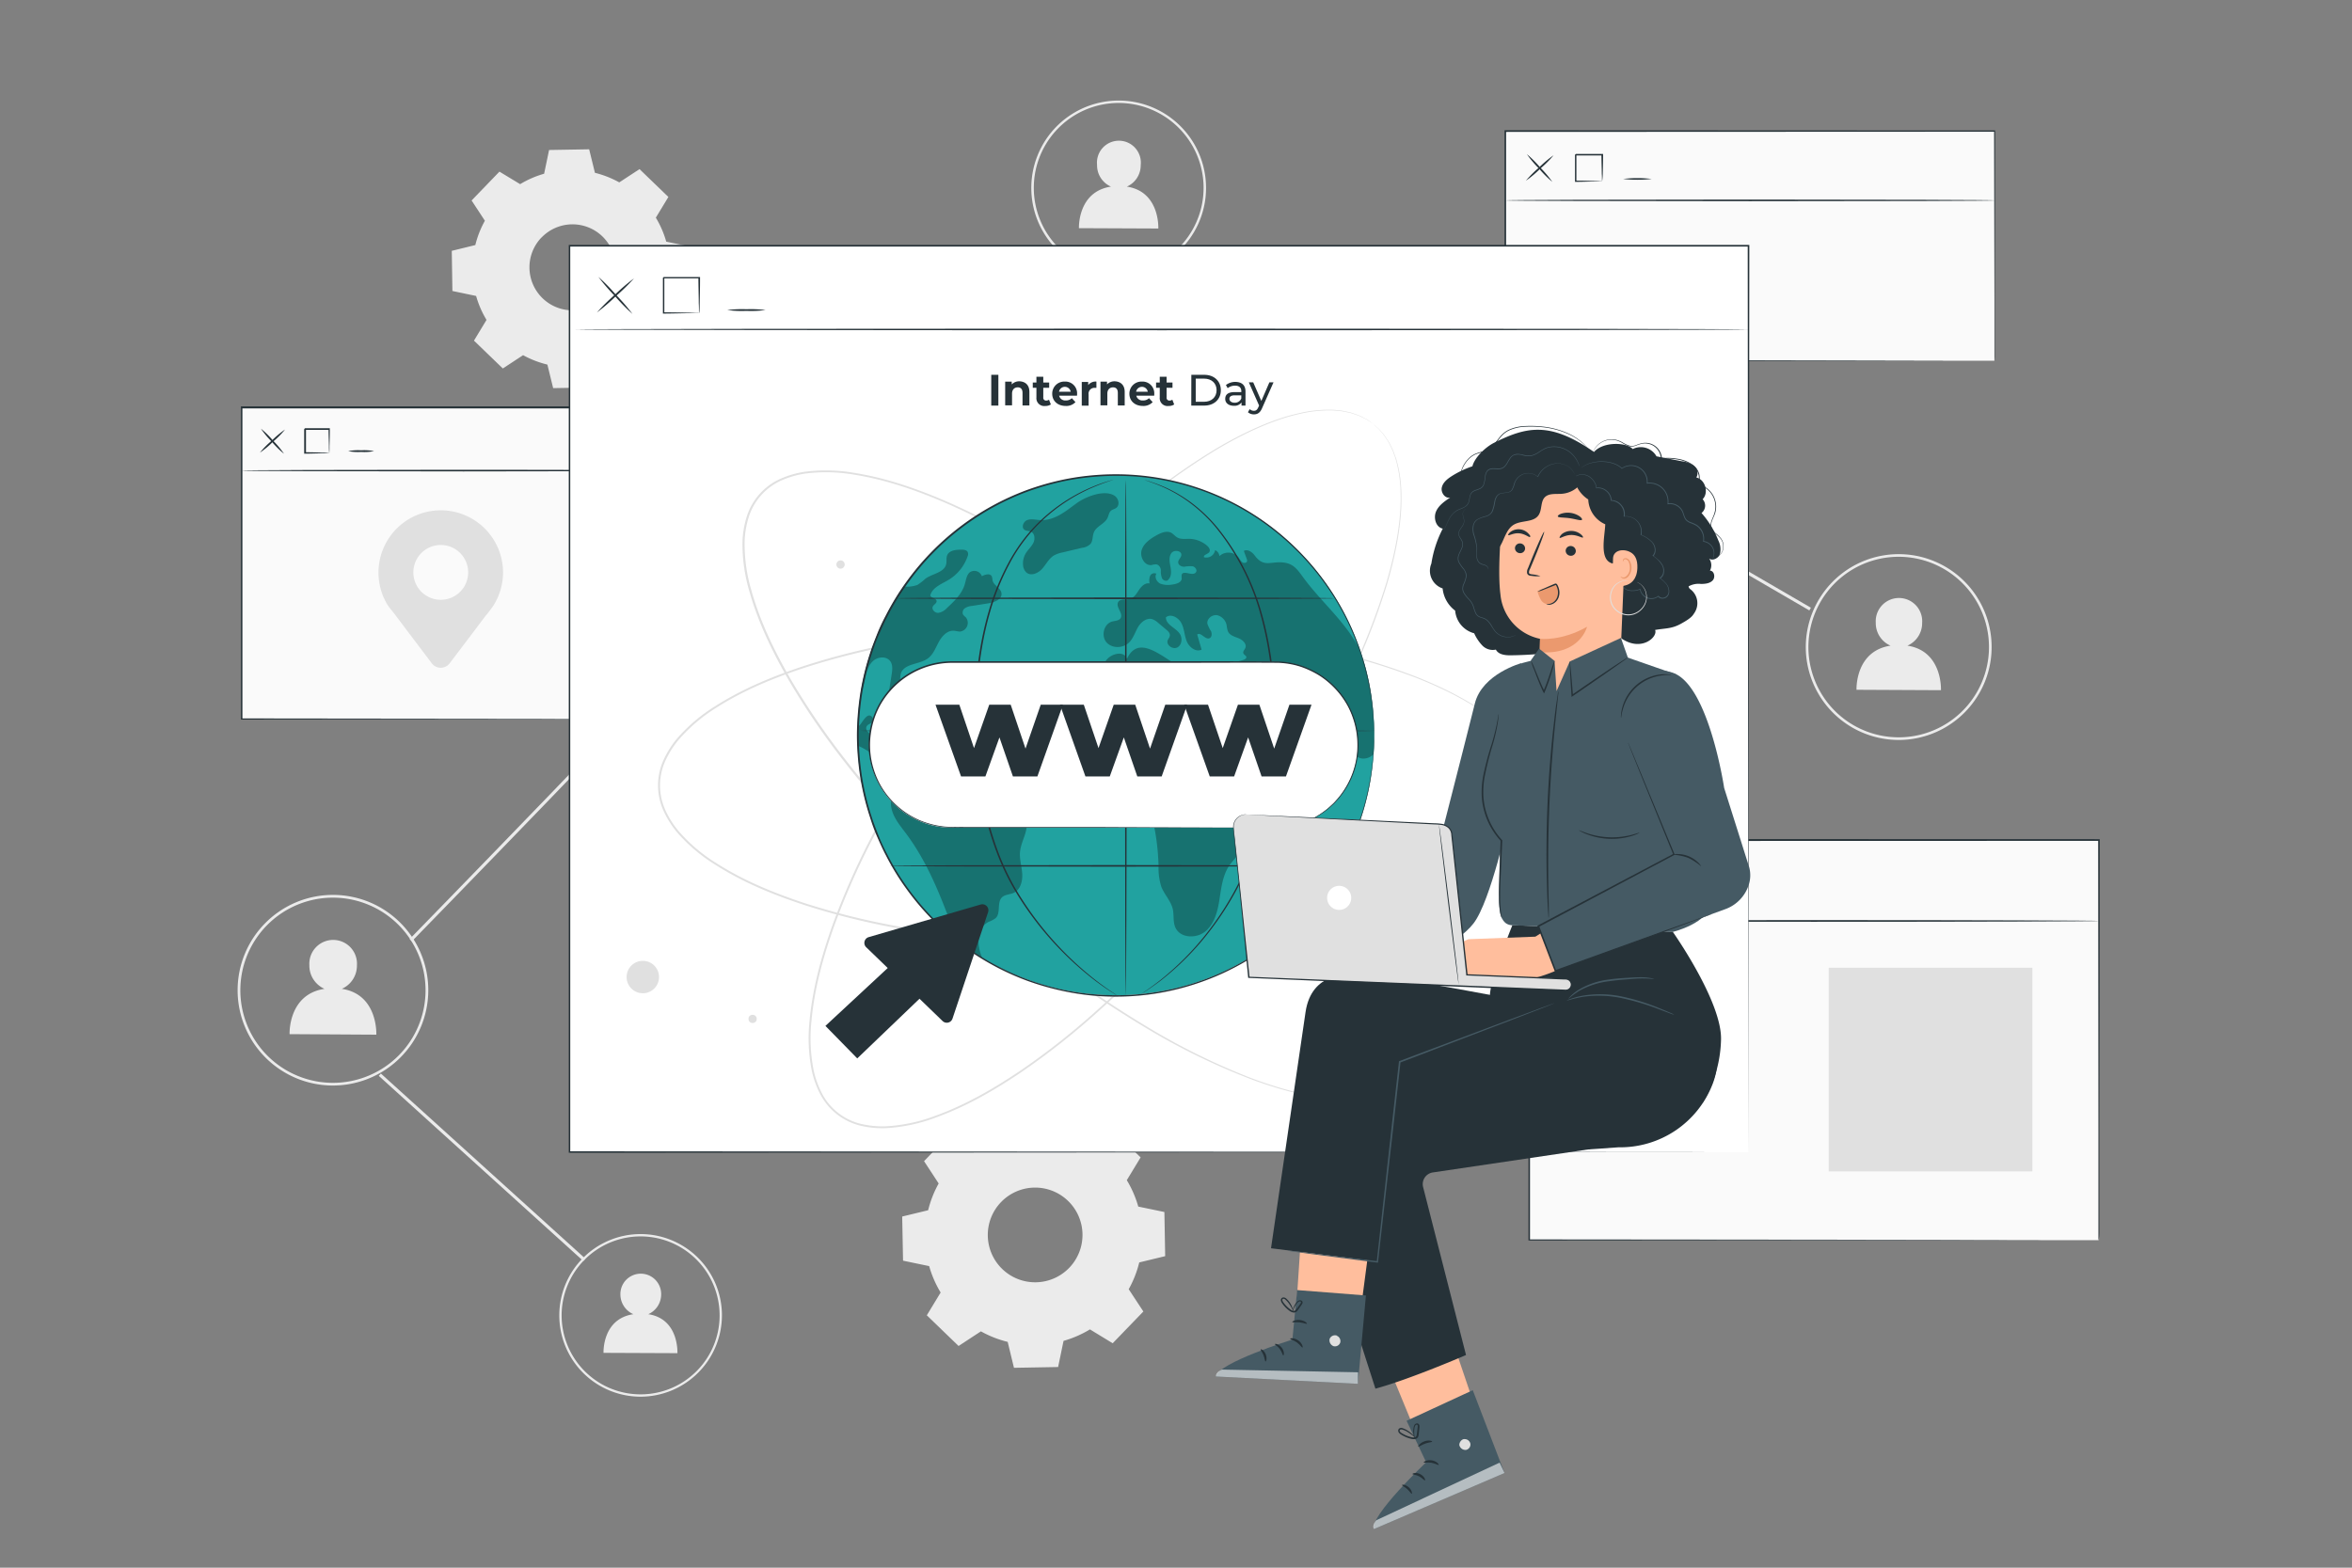 <svg xmlns="http://www.w3.org/2000/svg" viewBox="0 0 750 500"><rect x="0" y="0" width="750" height="500" fill="#808080" stroke="none"/><g id="freepik--background-complete--inject-9"><path d="M311.71,364.63a34.46,34.46,0,0,1,8.42-3.66l1.73-8.33,14.08-.25,2,8.27a34.81,34.81,0,0,1,8.54,3.36l7.11-4.66,10.13,9.78-4.41,7.27a34.46,34.46,0,0,1,3.66,8.42l8.33,1.73.25,14.08-8.27,2a34,34,0,0,1-3.36,8.54l4.67,7.11-9.78,10.13L347.56,424a34.29,34.29,0,0,1-8.42,3.66L337.41,436l-14.08.25-2-8.27a33.88,33.88,0,0,1-8.54-3.36l-7.12,4.67-10.13-9.78,4.41-7.28a34.29,34.29,0,0,1-3.66-8.42l-8.33-1.73L287.69,388l8.27-2a34.65,34.65,0,0,1,3.36-8.54l-4.66-7.12,9.78-10.13,7.27,4.41Zm7.51,18.76a15.1,15.1,0,1,0,21.35-.38A15.09,15.09,0,0,0,319.22,383.39Z" style="fill:#ebebeb"></path><path d="M165.87,58.73a31.28,31.28,0,0,1,7.64-3.32l1.58-7.57,12.78-.22,1.84,7.5a31.55,31.55,0,0,1,7.76,3.05l6.46-4.23,9.2,8.88-4,6.6a31.34,31.34,0,0,1,3.32,7.65L220,78.64l.22,12.79-7.5,1.84a31.33,31.33,0,0,1-3,7.75l4.23,6.47L205,116.68l-6.6-4a31.18,31.18,0,0,1-7.65,3.32l-1.57,7.57-12.79.22-1.84-7.51a31.25,31.25,0,0,1-7.75-3l-6.46,4.24-9.2-8.88,4-6.61a31.11,31.11,0,0,1-3.32-7.64l-7.56-1.58L144.06,80l7.51-1.84a31.16,31.16,0,0,1,3.05-7.76l-4.24-6.46,8.88-9.2,6.61,4Zm6.81,17a13.72,13.72,0,1,0,19.4-.34A13.71,13.71,0,0,0,172.68,75.76Z" style="fill:#ebebeb"></path><rect x="483.61" y="26.54" width="1" height="221.67" transform="matrix(0.5, -0.86, 0.86, 0.5, 121.69, 486.49)" style="fill:#ebebeb"></rect><path d="M131.35,300.21l-.72-.7c.79-.81,79.25-81.2,112.43-117.45,24-26.27,94-99.11,94.71-99.84l.72.69c-.7.73-70.66,73.57-94.69,99.82C210.61,219,132.14,299.4,131.35,300.21Z" style="fill:#ebebeb"></path><path d="M109,315.38a8.09,8.09,0,0,0,4.82-7.49,7.6,7.6,0,1,0-15.17-.07,8.08,8.08,0,0,0,4.83,7.56c-11.67,1.76-11.14,14.45-11.14,14.45L120,330S120.61,317.13,109,315.38Z" style="fill:#ebebeb"></path><path d="M106.17,346.22a30.4,30.4,0,1,1,30.4-30.4A30.44,30.44,0,0,1,106.17,346.22Zm0-59.92a29.53,29.53,0,1,0,29.53,29.52A29.55,29.55,0,0,0,106.17,286.3Z" style="fill:#ebebeb"></path><path d="M608.23,205.93a7.86,7.86,0,0,0,4.7-7.29,7.41,7.41,0,1,0-14.79-.07,7.85,7.85,0,0,0,4.71,7.36C591.47,207.65,592,220,592,220l26.93.13S619.52,207.64,608.23,205.93Z" style="fill:#ebebeb"></path><path d="M608.66,235.83a29.63,29.63,0,1,1,26.25-26.24A29.68,29.68,0,0,1,608.66,235.83Zm-.09-58.08a28.79,28.79,0,1,0,25.5,25.49A28.83,28.83,0,0,0,608.57,177.75Z" style="fill:#ebebeb"></path><path d="M359.33,59.52a7.44,7.44,0,0,0,4.42-6.86,7,7,0,1,0-13.92-.07,7.4,7.4,0,0,0,4.44,6.93c-10.71,1.61-10.22,13.25-10.22,13.25l25.31.11S369.94,61.12,359.33,59.52Z" style="fill:#ebebeb"></path><path d="M359.73,87.63A27.86,27.86,0,1,1,384.41,63,27.9,27.9,0,0,1,359.73,87.63ZM359.64,33a27.07,27.07,0,1,0,24,24A27.1,27.1,0,0,0,359.64,33Z" style="fill:#ebebeb"></path><path d="M206.72,419.15a6.91,6.91,0,0,0,4.11-6.39,6.49,6.49,0,1,0-13-.06,6.91,6.91,0,0,0,4.13,6.45c-10,1.5-9.51,12.33-9.51,12.33l23.56.1S216.59,420.64,206.72,419.15Z" style="fill:#ebebeb"></path><path d="M204.28,445.46a25.93,25.93,0,1,1,25.93-25.93A26,26,0,0,1,204.28,445.46Zm0-51.12a25.19,25.19,0,1,0,25.19,25.19A25.22,25.22,0,0,0,204.28,394.34Z" style="fill:#ebebeb"></path><rect x="154.36" y="327.1" width="1" height="88.15" transform="matrix(0.67, -0.74, 0.74, 0.67, -224.7, 238.2)" style="fill:#ebebeb"></rect></g><g id="freepik--Screens--inject-9"><rect x="480.01" y="41.8" width="155.96" height="73.25" style="fill:#fafafa"></rect><path d="M636,115.05s0-.45,0-1.31,0-2.14,0-3.81c0-3.35,0-8.27,0-14.6,0-12.65-.06-30.94-.11-53.53L636,42l-156,.07h0l.26-.26c0,25.78,0,50.56,0,73.25l-.25-.24,112,.11,32.34.07,8.64,0,2.24,0H636l-.74,0H633l-8.59,0-32.28.07L480,115.3h-.24v-.25c0-22.69,0-47.47,0-73.25v-.26H480l156,.07h.2v.19c0,22.64-.08,41-.11,53.65,0,6.31,0,11.22,0,14.55q0,2.49,0,3.78C636,114.63,636,115.05,636,115.05Z" style="fill:#263238"></path><path d="M636.22,63.91c0,.15-35,.26-78.1.26S480,64.06,480,63.91s35-.26,78.11-.26S636.22,63.77,636.22,63.91Z" style="fill:#263238"></path><path d="M495.4,49.53a34.88,34.88,0,0,1-4.24,4.25,34.07,34.07,0,0,1-4.59,3.86,35.66,35.66,0,0,1,4.24-4.25A34.27,34.27,0,0,1,495.4,49.53Z" style="fill:#263238"></path><path d="M495,58a34,34,0,0,1-4.25-4.24,33.37,33.37,0,0,1-3.86-4.59,36.12,36.12,0,0,1,4.24,4.24A35.62,35.62,0,0,1,495,58Z" style="fill:#263238"></path><path d="M510.88,57.82a5.68,5.68,0,0,1-.05-.65c0-.49,0-1.07-.06-1.75,0-1.49-.09-3.58-.11-6.07l.22.23-8.46,0,.26-.26h0V50.5c0,.39,0,.76,0,1.14v2.19c0,1.41,0,2.75,0,4l-.22-.22c2.49,0,4.57.07,6.06.11l1.75.06a3.65,3.65,0,0,1,.65,0,17.18,17.18,0,0,1-2.25.11c-1.48,0-3.62.09-6.21.12h-.23v-.23c0-1.24,0-2.58,0-4V49.37h0c-.23.24.32-.32.27-.26l8.46,0h.23v.22c0,2.59-.07,4.74-.11,6.21A18.08,18.08,0,0,1,510.88,57.82Z" style="fill:#263238"></path><path d="M526.68,57.07a39.86,39.86,0,0,1-9.09,0,39.86,39.86,0,0,1,9.09,0Z" style="fill:#263238"></path><rect x="76.93" y="130.03" width="141.54" height="99.38" style="fill:#fafafa"></rect><path d="M218.47,229.41s0-.63,0-1.82,0-3,0-5.26c0-4.61,0-11.37,0-20,0-17.29-.07-42.11-.11-72.28l.21.21-141.53,0h0l.26-.26c0,35.54,0,69.28,0,99.38l-.24-.24,102,.12,29.09.06,7.73,0h2l.69,0h-2.63l-7.68,0-29,.07-102.2.11h-.24v-.23c0-30.1,0-63.84,0-99.38v-.26h.27l141.53,0h.21V130c-.05,30.23-.09,55.09-.11,72.41,0,8.63,0,15.37-.06,20,0,2.28,0,4,0,5.22S218.47,229.41,218.47,229.41Z" style="fill:#263238"></path><path d="M218.68,150.09c0,.15-31.73.26-70.87.26s-70.88-.11-70.88-.26,31.73-.26,70.88-.26S218.68,150,218.68,150.09Z" style="fill:#263238"></path><path d="M90.89,137a28.25,28.25,0,0,1-3.83,3.87,27.59,27.59,0,0,1-4.18,3.49,28.91,28.91,0,0,1,3.83-3.87A29.13,29.13,0,0,1,90.89,137Z" style="fill:#263238"></path><path d="M90.57,144.73a29.37,29.37,0,0,1-3.88-3.83,29.13,29.13,0,0,1-3.49-4.18,27.91,27.91,0,0,1,3.88,3.83A29.13,29.13,0,0,1,90.57,144.73Z" style="fill:#263238"></path><path d="M105,144.57a19.52,19.52,0,0,1-.11-2.19c0-1.35-.1-3.25-.12-5.5l.23.22-7.69,0,.26-.26h0v2c0,.68,0,1.34,0,2,0,1.28,0,2.5,0,3.63l-.23-.23c2.26,0,4.15.07,5.5.12a19.52,19.52,0,0,1,2.19.11,19.73,19.73,0,0,1-2,.11c-1.33,0-3.28.09-5.64.11H97v-.22c0-1.13,0-2.35,0-3.63,0-.65,0-1.31,0-2v-2h0l.26-.26,7.69,0h.22v.22c0,2.35-.07,4.31-.11,5.64A19.73,19.73,0,0,1,105,144.57Z" style="fill:#263238"></path><path d="M119.28,143.88a16.16,16.16,0,0,1-4.12.26,16.28,16.28,0,0,1-4.13-.26,16.84,16.84,0,0,1,4.13-.26A16.72,16.72,0,0,1,119.28,143.88Z" style="fill:#263238"></path><path d="M160.41,182.65a19.86,19.86,0,1,0-37,10h0l.06.08c.76,1.28,1.71,2.2,2.68,3.55l11.53,15.27a3.58,3.58,0,0,0,5.72,0l11.34-15a42.54,42.54,0,0,0,2.88-3.82l0-.06h0A19.7,19.7,0,0,0,160.41,182.65Zm-19.86,8.65a8.74,8.74,0,1,1,8.74-8.74A8.74,8.74,0,0,1,140.55,191.3Z" style="fill:#e0e0e0"></path><rect x="487.51" y="267.97" width="181.68" height="127.57" style="fill:#fafafa"></rect><path d="M669.19,395.54s0-.8,0-2.33,0-3.79,0-6.74c0-5.92,0-14.6,0-25.7,0-22.19-.06-54.06-.11-92.8l.21.21-181.67.05h0l.26-.26c0,45.62,0,88.94,0,127.57l-.23-.24,131,.12,37.33.06,9.91,0h2.56l.87,0h-.85l-2.53,0-9.86,0-37.28.07-131.16.11h-.24v-.23c0-38.63,0-82,0-127.57v-.26h.27l181.67.05h.21V268c0,38.8-.08,70.71-.11,92.93,0,11.08,0,19.75,0,25.65,0,2.94,0,5.19,0,6.71S669.19,395.54,669.19,395.54Z" style="fill:#263238"></path><path d="M669.47,293.73c0,.14-40.74.26-91,.26s-91-.12-91-.26,40.73-.27,91-.27S669.47,293.58,669.47,293.73Z" style="fill:#263238"></path><path d="M505.43,277a47.63,47.63,0,0,1-5,4.92,45.89,45.89,0,0,1-5.32,4.53,49.38,49.38,0,0,1,5-4.91A47.94,47.94,0,0,1,505.43,277Z" style="fill:#263238"></path><path d="M505,286.84a46.45,46.45,0,0,1-4.92-5,47.35,47.35,0,0,1-4.53-5.31A92,92,0,0,1,505,286.84Z" style="fill:#263238"></path><path d="M523.47,286.63a5.1,5.1,0,0,1-.05-.76l-.06-2c0-1.73-.09-4.17-.12-7.08l.23.23-9.87,0c-.05.06.5-.49.26-.25h0v2.65c0,.87,0,1.72,0,2.55,0,1.65,0,3.21,0,4.65l-.23-.22c2.91,0,5.35.07,7.08.11l2,.06a5.1,5.1,0,0,1,.76.05,3,3,0,0,1-.66.05l-2,.06c-1.72,0-4.22.09-7.23.12h-.22v-.23c0-1.44,0-3,0-4.65v-5.2h0c-.23.23.32-.32.26-.27l9.87,0h.23v.22c0,3-.08,5.51-.12,7.23,0,.79,0,1.44-.06,2A3,3,0,0,1,523.47,286.63Z" style="fill:#263238"></path><path d="M541.87,285.75a54,54,0,0,1-10.59,0,54,54,0,0,1,10.59,0Z" style="fill:#263238"></path><rect x="583.13" y="308.65" width="64.96" height="64.96" style="fill:#e0e0e0"></rect></g><g id="freepik--Window--inject-9"><rect x="181.55" y="78.43" width="375.98" height="289.06" style="fill:#fff"></rect><path d="M557.53,367.49c0-1.79-.09-114.41-.22-289.06l.22.21-375.95,0h0l.26-.26c0,104.1,0,202.61,0,289.06l-.23-.24,376,.24-376,.23h-.24v-.23c0-86.45,0-185,0-289.06v-.26h.29l375.95,0h.21v.22C557.61,253.08,557.53,365.71,557.53,367.49Z" style="fill:#263238"></path><path d="M450.27,343.17s.32-.45,1-1.3l.55-.72c.18-.27.35-.6.55-.95a14.8,14.8,0,0,0,1.23-2.46c.19-.49.42-1,.62-1.54s.32-1.16.49-1.78a13.07,13.07,0,0,0,.41-2,20.83,20.83,0,0,0,.3-2.18,41.19,41.19,0,0,0-.48-10.53c-1.22-7.87-4.55-17.13-9.66-27.21a212.81,212.81,0,0,0-20.76-32.27,331.13,331.13,0,0,0-30.94-34.76,378.92,378.92,0,0,0-40.62-34.67c-7.59-5.57-15.58-11-24-16.07a231.17,231.17,0,0,0-26.67-14c-9.37-4.07-19.25-7.62-29.68-9.3a52.48,52.48,0,0,0-15.83-.39,29.6,29.6,0,0,0-7.64,2.21,19.07,19.07,0,0,0-10.36,11.6,29.49,29.49,0,0,0-1.34,7.85,52.49,52.49,0,0,0,2.18,15.68c2.86,10.18,7.51,19.59,12.62,28.44a232.76,232.76,0,0,0,16.94,24.92c6,7.8,12.3,15.13,18.7,22a378.39,378.39,0,0,0,39.07,36.42A331,331,0,0,0,365,327,213.08,213.08,0,0,0,399.38,344c10.59,3.93,20.18,6.19,28.13,6.5a41.32,41.32,0,0,0,10.51-.72,20.66,20.66,0,0,0,2.13-.55,11.68,11.68,0,0,0,1.92-.63l1.72-.69c.52-.26,1-.54,1.46-.79a16,16,0,0,0,2.31-1.5c.31-.24.62-.44.87-.66l.66-.62c.77-.75,1.18-1.12,1.18-1.12s-.38.4-1.14,1.16l-.64.64c-.26.22-.56.43-.88.67a14.1,14.1,0,0,1-2.3,1.54c-.46.25-.94.54-1.46.81l-1.72.7a11.82,11.82,0,0,1-1.93.66,20.84,20.84,0,0,1-2.14.56,41,41,0,0,1-10.56.78c-8-.27-17.62-2.51-28.24-6.41a211.35,211.35,0,0,1-34.53-16.9,328.7,328.7,0,0,1-38.15-26.76,378.07,378.07,0,0,1-39.17-36.43c-6.42-6.91-12.72-14.25-18.76-22.06a233.27,233.27,0,0,1-17-25c-5.13-8.88-9.8-18.33-12.69-28.58a53.2,53.2,0,0,1-2.2-15.87,30.17,30.17,0,0,1,1.37-8,19.68,19.68,0,0,1,10.68-12,30.05,30.05,0,0,1,7.82-2.27,53.38,53.38,0,0,1,16,.39c10.51,1.7,20.43,5.27,29.83,9.36a232.3,232.3,0,0,1,26.73,14c8.45,5.1,16.46,10.53,24,16.11a377.73,377.73,0,0,1,40.64,34.77A330.52,330.52,0,0,1,424.85,260a212.83,212.83,0,0,1,20.71,32.38c5.09,10.12,8.4,19.42,9.59,27.34a41.29,41.29,0,0,1,.43,10.57c0,.77-.23,1.49-.32,2.2a14.54,14.54,0,0,1-.43,2l-.51,1.78c-.2.55-.44,1.06-.63,1.55a14.72,14.72,0,0,1-1.27,2.46c-.21.35-.38.67-.57.95l-.56.71C450.62,342.75,450.27,343.17,450.27,343.17Z" style="fill:#e0e0e0"></path><path d="M488.67,250.49s-.06-.55-.15-1.62c0-.27,0-.57-.07-.9s-.14-.69-.22-1.07a14.16,14.16,0,0,0-.72-2.67c-.18-.49-.34-1-.56-1.56s-.54-1.07-.82-1.65a13.11,13.11,0,0,0-1-1.75c-.4-.58-.74-1.24-1.23-1.83a41.31,41.31,0,0,0-7.36-7.53c-6.15-5.07-14.81-9.76-25.33-13.88a213.62,213.62,0,0,0-37-10.27A330.39,330.39,0,0,0,368,200.42a378.25,378.25,0,0,0-53.4,1.17c-9.37.89-18.94,2.18-28.62,4a232.06,232.06,0,0,0-29.22,7.32c-9.7,3.2-19.44,7.13-28.34,12.81A52.54,52.54,0,0,0,216.36,236a29.85,29.85,0,0,0-4.23,6.74,19.09,19.09,0,0,0,0,15.55,29.35,29.35,0,0,0,4.23,6.75,52.33,52.33,0,0,0,12.07,10.25c8.9,5.69,18.64,9.62,28.34,12.82A232.06,232.06,0,0,0,286,295.39c9.69,1.82,19.26,3.11,28.63,4a379.7,379.7,0,0,0,53.4,1.16,330.72,330.72,0,0,0,46.23-5.34,212.35,212.35,0,0,0,37-10.27c10.51-4.12,19.17-8.81,25.32-13.87a41.63,41.63,0,0,0,7.36-7.53c.49-.59.83-1.25,1.23-1.83a13.2,13.2,0,0,0,1-1.76c.29-.57.56-1.13.82-1.65s.38-1.07.56-1.56a13.88,13.88,0,0,0,.72-2.66c.08-.39.18-.74.22-1.07s.05-.63.07-.9c.09-1.07.15-1.62.15-1.62s0,.55-.08,1.62c0,.27,0,.57-.06.91s-.13.69-.2,1.08a14.83,14.83,0,0,1-.7,2.68c-.17.5-.34,1-.55,1.58s-.53,1.08-.81,1.67a12.83,12.83,0,0,1-1,1.77,20.88,20.88,0,0,1-1.22,1.84,40.91,40.91,0,0,1-7.36,7.61c-6.15,5.12-14.82,9.86-25.35,14a212,212,0,0,1-37,10.37A327.75,327.75,0,0,1,368,301.07,379.18,379.18,0,0,1,314.55,300c-9.38-.88-19-2.17-28.67-4a232.12,232.12,0,0,1-29.31-7.33c-9.73-3.2-19.52-7.14-28.49-12.88a52.73,52.73,0,0,1-12.21-10.37,30.21,30.21,0,0,1-4.32-6.9,19.63,19.63,0,0,1,0-16.05,30.49,30.49,0,0,1,4.32-6.89,53.23,53.23,0,0,1,12.22-10.37c9-5.73,18.75-9.67,28.49-12.87A229.66,229.66,0,0,1,285.88,205c9.7-1.82,19.29-3.1,28.67-4A376.08,376.08,0,0,1,368,199.91a329.62,329.62,0,0,1,46.29,5.42,212.19,212.19,0,0,1,37,10.38c10.53,4.15,19.2,8.89,25.35,14a41.21,41.21,0,0,1,7.36,7.61,19.62,19.62,0,0,1,1.22,1.85,12.27,12.27,0,0,1,1,1.77l.81,1.67c.21.54.38,1.08.55,1.57a15.13,15.13,0,0,1,.7,2.69c.07.39.16.75.2,1.08s0,.63.06.9C488.65,249.94,488.67,250.49,488.67,250.49Z" style="fill:#e0e0e0"></path><path d="M437.79,135.11l-1.37-.87-.75-.5c-.29-.17-.63-.31-1-.48a14.11,14.11,0,0,0-2.55-1.06c-.5-.16-1-.36-1.58-.51l-1.81-.37a11.36,11.36,0,0,0-2-.27,21.73,21.73,0,0,0-2.2-.15,41,41,0,0,0-10.46,1.2c-7.77,1.76-16.79,5.72-26.48,11.52a212.19,212.19,0,0,0-30.77,22.92A330,330,0,0,0,324.3,199.8a379.4,379.4,0,0,0-31.8,42.92c-5,7.95-9.88,16.3-14.37,25.06A230.93,230.93,0,0,0,266,295.36c-3.42,9.62-6.28,19.73-7.24,30.25a52.47,52.47,0,0,0,.71,15.81,29.31,29.31,0,0,0,2.73,7.48,19,19,0,0,0,12.28,9.54,30.27,30.27,0,0,0,7.93.79A52.41,52.41,0,0,0,297.91,356c9.95-3.55,19-8.84,27.5-14.55a229.24,229.24,0,0,0,23.69-18.61c7.37-6.54,14.25-13.31,20.7-20.17a380.66,380.66,0,0,0,33.64-41.49,331.76,331.76,0,0,0,24.1-39.81,213.25,213.25,0,0,0,14.53-35.51c3.19-10.84,4.79-20.56,4.55-28.51a41.88,41.88,0,0,0-1.44-10.44,19.68,19.68,0,0,0-.7-2.09,12.59,12.59,0,0,0-.76-1.87l-.81-1.66c-.29-.5-.61-1-.88-1.4a15.33,15.33,0,0,0-1.66-2.2c-.26-.3-.49-.6-.72-.83s-.47-.43-.67-.61c-.79-.72-1.19-1.11-1.19-1.11s.43.35,1.24,1.06l.68.6c.24.24.46.53.73.82a14.64,14.64,0,0,1,1.69,2.2c.28.44.61.9.91,1.4l.82,1.66a12.76,12.76,0,0,1,.78,1.88c.22.68.55,1.35.72,2.1a41.07,41.07,0,0,1,1.5,10.48c.28,8-1.29,17.75-4.45,28.62a212.63,212.63,0,0,1-14.48,35.61,329.46,329.46,0,0,1-24.07,39.9A378.11,378.11,0,0,1,370.22,303c-6.45,6.88-13.34,13.67-20.72,20.23a231.74,231.74,0,0,1-23.74,18.67c-8.5,5.73-17.61,11.05-27.64,14.63a53,53,0,0,1-15.68,3.29,29.94,29.94,0,0,1-8.1-.81,19.68,19.68,0,0,1-12.68-9.84,30.22,30.22,0,0,1-2.79-7.64,53.23,53.23,0,0,1-.72-16c1-10.6,3.85-20.74,7.28-30.4a233.81,233.81,0,0,1,12.16-27.64c4.52-8.78,9.38-17.14,14.43-25.1a376.15,376.15,0,0,1,31.89-42.94,327.28,327.28,0,0,1,32.64-33.26,211.08,211.08,0,0,1,30.88-22.89c9.73-5.78,18.79-9.73,26.6-11.46a41.32,41.32,0,0,1,10.53-1.15,19.42,19.42,0,0,1,2.21.17,11.58,11.58,0,0,1,2,.29l1.82.38c.56.16,1.09.36,1.58.53a14.44,14.44,0,0,1,2.55,1.09c.36.18.69.33,1,.5l.75.51C437.35,134.79,437.79,135.11,437.79,135.11Z" style="fill:#e0e0e0"></path><circle cx="204.98" cy="311.62" r="5.17" style="fill:#e0e0e0"></circle><path d="M500.44,147.7a5.17,5.17,0,1,1-5.17-5.17A5.17,5.17,0,0,1,500.44,147.7Z" style="fill:#e0e0e0"></path><circle cx="239.99" cy="324.97" r="1.31" style="fill:#e0e0e0"></circle><path d="M269.35,180.05a1.32,1.32,0,1,1-1.31-1.32A1.31,1.31,0,0,1,269.35,180.05Z" style="fill:#e0e0e0"></path><path d="M474.46,250.49a1.32,1.32,0,1,1-1.32-1.32A1.32,1.32,0,0,1,474.46,250.49Z" style="fill:#e0e0e0"></path><path d="M492.72,189.21a1.31,1.31,0,1,1-1.31-1.31A1.31,1.31,0,0,1,492.72,189.21Z" style="fill:#e0e0e0"></path><ellipse cx="355.81" cy="234.47" rx="82.42" ry="82.98" style="fill:#21A2A0"></ellipse><g style="opacity:0.3"><path d="M325.29,271.45c.43-3.61,3.24-7.27,1.63-10.53-1.81-3.64-7.1-3.05-10.81-4.68-5.19-2.28-6.79-8.72-10.19-13.28-3-4.06-10.13-8.54-15.52-7.31-3.92.89-5.26,3.22-5.66,6.09l-.5-.08c-1.45-.16-3.14-.23-3.94-1.43-.92-1.4,0-3.47-1-4.84a7.71,7.71,0,0,0-2.06-1.54c-.71-.5-1.31-1.43-.88-2.19s1.27-.77,1.73-1.36a1.34,1.34,0,0,0,0-1.63c-1.49-1.76-3.14,1.83-4,2.68a8.94,8.94,0,0,1-.67.62v0c0,.15,0,.3,0,.45,0,.49,0,1,0,1.49s0,1,0,1.48,0,.81,0,1.21,0,.81,0,1.21a13.92,13.92,0,0,1,2.54,1.25c1.61.92,3.39,2.15,3.5,4a1.55,1.55,0,0,0,.17.88,1.3,1.3,0,0,0,.77.39,22.74,22.74,0,0,0,4.18.58c0,1.66.15,3.39.12,5,0,2.38-.82,4.74-.56,7.1.38,3.34,2.7,6.08,4.72,8.76,7.69,10.28,11.84,22.06,16.34,34.14h0c.83.66,2,1.55,2.88,2.16.68.49,1.31.92,2,1.38s1.31.87,2,1.31c.5.32.61.4,1.12.7-.07-.14,0,.11,0,0-1.81-4-1.82-9.49,2.08-11.46a8.41,8.41,0,0,0,2.2-1.16c1.74-1.64.32-5,2.05-6.67,1-.91,2.5-.85,3.72-1.4,2.17-1,2.88-3.79,2.71-6.19S325,273.84,325.29,271.45Z"></path></g><g style="opacity:0.3"><path d="M278.51,210.72c1.54-1.32,4.2-1.47,5.38.17.85,1.17.66,2.78.44,4.21-.3,1.93-.6,3.86-.92,5.79a3,3,0,0,0,.08,1.74c.57,1.22,2.58,1,3.35-.11a5.34,5.34,0,0,0,.48-3.92,7.57,7.57,0,0,1,0-4c1.31-3.1,5.94-2.63,8.62-4.65,1.67-1.25,2.41-3.35,3.41-5.19s2.64-3.68,4.73-3.59c.7,0,1.39.29,2.1.26a2.8,2.8,0,0,0,1.8-4.53,5.44,5.44,0,0,1-.92-.94,1.72,1.72,0,0,1,.66-2,4.72,4.72,0,0,1,2.19-.7l5.28-.84c1.94-.3,4.43-1.3,4.16-3.24-.24-1.69-2.52-2.44-2.86-4.11a5.56,5.56,0,0,0-.22-1.23c-.53-1.07-2.14-.64-3.17-.06a2.55,2.55,0,0,0-3.87-1.24c-1,.86-1.17,2.37-1.54,3.66-.86,3.13-3.35,5.51-5.72,7.71a4.77,4.77,0,0,1-2.78,1.56c-1.08.06-2.22-1.1-1.72-2.06.34-.65,1.28-1,1.18-1.76-.13-.91-1.72-.84-2-1.72.63-2.58,3.59-3.65,5.85-5a14.13,14.13,0,0,0,6-7.36,1.86,1.86,0,0,0,.08-1.51c-.34-.65-1.22-.75-2-.75-1.75,0-3.92.2-4.56,1.83-.34.88-.09,1.87-.3,2.78-.61,2.71-4.33,3-6.6,4.63a20.13,20.13,0,0,1-2.56,2,9.52,9.52,0,0,1-3.46.56c-.21,0-.74,0-.95,0-.72,1-1.28,1.91-1.95,2.94s-1.34,2.19-1.95,3.25a81.45,81.45,0,0,0-7,16c-.64,1.95-1.19,4-1.68,6.06s-.83,3.92-1.17,6a23.56,23.56,0,0,0,1.49-5.19C276.35,214.1,277,212,278.51,210.72Z"></path></g><g style="opacity:0.3"><path d="M347.77,173.44c.77-1,.55-2.49,1.05-3.67.84-2,3.45-2.66,4.35-4.6.35-.74.44-1.65,1-2.2s1.26-.56,1.8-1c1.22-.93.71-3.05-.58-3.87-3.23-2.07-9.18.32-12,2.34-3.59,2.6-7.1,5.72-11.88,5.42-1.31-.08-2.68-.45-3.92,0s-2,2.32-.93,3.1c.59.44,1.43.31,2.1.62,1.23.57,1.35,2.36.75,3.57s-1.68,2.13-2.39,3.29a6.17,6.17,0,0,0-.89,3.77,3.45,3.45,0,0,0,1.12,2.43c1.48,1.18,3.74.17,5-1.26s2.13-3.27,3.76-4.24a9.39,9.39,0,0,1,2.68-.94l6.23-1.48A4.49,4.49,0,0,0,347.77,173.44Z"></path></g><g style="opacity:0.3"><path d="M438.21,233.84c0-1.19,0-2.36-.11-3.53s-.11-2.36-.22-3.52c-.09-.94-.18-1.88-.31-2.81s-.25-2.1-.41-3.07a76.24,76.24,0,0,0-1.82-8.28c-.31-1.08-.83-2.22-1.17-3.28s-.72-2.11-1.11-3.15v0h0c-.42-.78-.86-1.55-1.34-2.3-4.58-7.25-11.23-12.94-16.26-19.88-1.65-2.25-2.92-4.12-5.83-4.56-4.3-.66-6.48,1.79-9.53-2.29-.82-1.1-2.26-2.12-3.47-1.46.31.87.64,1.74.95,2.63a1.13,1.13,0,0,1,.1.57c-.06.62-1,.79-1.5.45a5.37,5.37,0,0,1-1.14-1.48,4.23,4.23,0,0,0-6.2-.51,2.33,2.33,0,0,0-1.37-1.92,2.82,2.82,0,0,1-3.54,2.28c-.25-.8,1.17-.94,1.67-1.62s-.09-1.53-.68-2.06a9,9,0,0,0-5.67-2.2c-1.32,0-2.74.22-3.89-.46-.66-.39-1.13-1-1.81-1.42-1.45-.82-3.26-.07-4.72.74-2,1.11-4.06,2.51-4.76,4.68s.86,5.1,3.13,4.83a4.49,4.49,0,0,1,1.73-.2,2.09,2.09,0,0,1,1.24,2,6.07,6.07,0,0,0,.38,2.44c.39.73,1.58,1.09,2,.4,1.07-1,.94-2.73.67-4.17s-.56-3.08.3-4.27,3.35-.81,3.18.65c-.1.87-1.08,1.49-1,2.36s1.12,1.36,2,1.32a9.8,9.8,0,0,1,2.64-.13c.88.21,1.57,1.34.94,2-1.08,1.23-3.9-.87-4.46.66a4.72,4.72,0,0,0,0,1.25c-.1,1.28-1.71,1.74-3,1.9a7.17,7.17,0,0,1-3.8-.27c-1.16-.55-1.95-2.08-1.29-3.17a1.45,1.45,0,0,0-2,.73,4.14,4.14,0,0,0-.15,2.37c-1.35-.3-2.57.85-3.34,2s-1.52,2.48-2.84,2.89-3.15-.15-3.84,1.05c-.9,1.57,1.7,3.55.79,5.1-.52.87-1.77.85-2.76,1.12-2.62.74-3.54,4.58-1.75,6.62s5.36,1.93,7.25,0c1.32-1.34,1.85-3.23,2.8-4.85s2.75-3.07,4.55-2.54a5.32,5.32,0,0,1,1.87,1.17l2.62,2.2c.56.47,1.17,1.06,1.12,1.79s-.51,1-.7,1.59c-.55,1.58,1.73,3.08,3.16,2.22s1.6-3.07.62-4.42c-1.36-1.88-4.42-2.82-4.34-5.14,1.56-1.28,4,.06,4.94,1.88s.94,3.93,1.71,5.8,2.92,3.53,4.72,2.62c-.47-1.62-.93-3.22-1.4-4.82,1.15-.87,2.46,1.64,3.83,1.22.84-.26.94-1.46.58-2.27a11,11,0,0,1-1.16-2.36c-.26-1.59,1.51-3,3.11-2.75a4.08,4.08,0,0,1,3.05,3.37,7.73,7.73,0,0,0,.42,1.86c.6,1.25,2.15,1.63,3.43,2.15s2.62,1.81,2.09,3.09c-.25.56-.84,1.1-.63,1.67s.95.73.95,1.28c0,.36-.39.61-.73.75-.86.36-1.8.47-2.63.88a2.38,2.38,0,0,0-1.53,2.11c.11,1.3,1.66,1.93,2.39,3s.6,2.4,1,3.58a13.07,13.07,0,0,0,2,2.85c2.17,3,2.68,6.74,3.73,10.24.47,1.57,1.33,3.33,2.95,3.63a5,5,0,0,0,2.61-.5c2.33-.93,4.75-1.92,6.38-3.81s2.2-5,.51-6.86a1.32,1.32,0,0,0-.79-.51,2.43,2.43,0,0,0-1.23.43,3.5,3.5,0,0,1-3.64-.78,10.37,10.37,0,0,1-2.16-3.25l-1.93-3.9a2.29,2.29,0,0,1,2.79.26,14.91,14.91,0,0,1,1.9,2.35c1.95,2.43,5.14,3.5,8.23,3.86a8,8,0,0,1,2.32.48c2.31,1.06,3,4.46,5.41,5.19a15.71,15.71,0,0,1,2.08.47,3.84,3.84,0,0,1,1.73,2.58,41.87,41.87,0,0,0,1.53,5.77c.79,1.82,2.42,3.48,4.4,3.5a4.57,4.57,0,0,0,3.26-1.42c.11-1.8.23-3.66.23-5.49C438.24,234.6,438.24,234.22,438.21,233.84Z"></path></g><g style="opacity:0.3"><path d="M404.86,268c-1.23.24-1.47,1-2.14,1.87-.87,1.19-2.11,2.37-2.9,3.54-1.34,2-.13,5.07-1.9,6.73-.36.34-.82.57-1.14.94a2.08,2.08,0,0,0,.42,2.88,2.82,2.82,0,0,0,3.07.05,4.47,4.47,0,0,0,1.88-2.57,4.36,4.36,0,0,1,1-2.1c1-.89,2.58-.23,3.91-.42C412.66,278.17,410.23,267,404.86,268Z"></path></g><g style="opacity:0.3"><path d="M406.77,252.48c3.26-2.81,4.57-9.17.53-10.64-1.53-.56-3.29-.11-4.81-.7-2-.76-2.9-3-3.62-5q-2.81-7.87-5.63-15.74c-1.13-3.16-2.85-6.82-6.17-7.29-1.88-.26-3.71.64-5.58,1-6.44,1.17-17.27-14.41-22.17-3.92-.68-2.86-5.32-1.79-6.8.75s-1.79,5.88-4.14,7.64c-1.79,1.34-4.41,1.42-5.88,3.11-1,1.19-1.2,2.88-1.33,4.45q-.37,4.49-.74,9c-.2,2.42-.37,5,.83,7.11s4.32,3.28,6.11,1.65c.83-.75,1.17-1.89,1.85-2.78a4.67,4.67,0,0,1,4.81-1.66,8.15,8.15,0,0,1,3.66,2.58c8.38,9,11.38,21.87,11.75,34.19a19.61,19.61,0,0,0,.9,6.66c1,2.46,3,4.44,3.62,7,.47,2,0,4.14.88,6,1.56,3.39,6.77,3.54,9.61,1.1s3.82-6.35,4.39-10,1-7.59,3-10.7c1.28-1.93,3.17-3.48,4.06-5.61,1.26-3,.33-6.53,1.49-9.56C399,257.07,403.52,255.3,406.77,252.48Z"></path></g><path d="M438.13,234.55s0-.46-.06-1.34,0-2.21-.17-3.93a85.29,85.29,0,0,0-2.33-14.92A81.52,81.52,0,0,0,432.21,204a79.2,79.2,0,0,0-5.69-11.66,83.47,83.47,0,0,0-20.82-23.58A81.5,81.5,0,0,0,371,153.15,81.25,81.25,0,0,0,349.78,152a80.08,80.08,0,0,0-11,1.57,87.46,87.46,0,0,0-11,3.18,82.32,82.32,0,0,0-38.14,29,80.31,80.31,0,0,0-6.66,10.86c-1,1.89-1.86,3.87-2.74,5.84s-1.59,4-2.25,6.11a82.47,82.47,0,0,0-3.1,12.76,91.46,91.46,0,0,0-1.06,13.27,90.08,90.08,0,0,0,1.06,13.27,81.74,81.74,0,0,0,3.1,12.77c.65,2.08,1.46,4.09,2.25,6.1s1.73,3.95,2.73,5.85a80.31,80.31,0,0,0,6.66,10.86,82.37,82.37,0,0,0,38.15,29,87.12,87.12,0,0,0,11,3.18,79.73,79.73,0,0,0,11,1.57,80.87,80.87,0,0,0,21.27-1.19,81.53,81.53,0,0,0,34.65-15.57,83.48,83.48,0,0,0,20.82-23.59,79.3,79.3,0,0,0,5.7-11.66,83.41,83.41,0,0,0,3.35-10.38,85.29,85.29,0,0,0,2.33-14.92c.15-1.72.12-3,.17-3.93s.06-1.34.06-1.34,0,.45,0,1.34,0,2.21-.13,3.94a82.07,82.07,0,0,1-5.55,25.38,79.6,79.6,0,0,1-5.68,11.72,83.65,83.65,0,0,1-20.84,23.73,81.92,81.92,0,0,1-34.8,15.71,81.72,81.72,0,0,1-21.38,1.22A80.71,80.71,0,0,1,338.64,316a86.39,86.39,0,0,1-11.08-3.19,82.73,82.73,0,0,1-38.4-29.14,79.71,79.71,0,0,1-6.7-10.93c-1-1.9-1.88-3.89-2.76-5.88s-1.61-4.05-2.26-6.14a81.91,81.91,0,0,1-3.12-12.85,89.81,89.81,0,0,1-1.07-13.35,91.05,91.05,0,0,1,1.07-13.35,82.76,82.76,0,0,1,3.12-12.85c.66-2.09,1.47-4.11,2.27-6.13s1.74-4,2.75-5.88a80.71,80.71,0,0,1,6.7-10.93,82.77,82.77,0,0,1,38.4-29.13,86.39,86.39,0,0,1,11.08-3.19,80.49,80.49,0,0,1,11.11-1.57,81.61,81.61,0,0,1,21.37,1.22,81.92,81.92,0,0,1,34.8,15.7,83.7,83.7,0,0,1,20.85,23.73,79.6,79.6,0,0,1,5.68,11.72A82.24,82.24,0,0,1,438,229.27c.14,1.73.09,3,.13,3.94S438.13,234.55,438.13,234.55Z" style="fill:#263238"></path><path d="M359,317.6c-.15,0-.26-36.83-.26-82.26s.11-82.27.26-82.27.26,36.83.26,82.27S359.11,317.6,359,317.6Z" style="fill:#263238"></path><path d="M363.68,317.16s.13-.11.41-.3l1.22-.83c1.09-.71,2.64-1.84,4.59-3.35a89.78,89.78,0,0,0,14.69-14.78,96.42,96.42,0,0,0,15-26.93,117.53,117.53,0,0,0,6.64-37.16c.26-13.44-1.09-26.33-4.21-37.56a76.18,76.18,0,0,0-13.84-27.44,48,48,0,0,0-8.49-8.26,45.07,45.07,0,0,0-7.64-4.67,51.38,51.38,0,0,0-5.25-2.15l-1.4-.48-.48-.18.49.13,1.42.43a48.35,48.35,0,0,1,5.31,2.06,46,46,0,0,1,7.73,4.62,48.46,48.46,0,0,1,8.6,8.27,76.18,76.18,0,0,1,14,27.54c3.17,11.29,4.53,24.21,4.27,37.71A117.07,117.07,0,0,1,400,271.14a96.37,96.37,0,0,1-15.16,27A87.87,87.87,0,0,1,370,312.84c-2,1.49-3.55,2.59-4.66,3.27l-1.25.79Z" style="fill:#263238"></path><path d="M356.12,317.44l-.45-.25-1.27-.81c-1.13-.69-2.74-1.81-4.77-3.3a102.34,102.34,0,0,1-24.35-26.39,77.64,77.64,0,0,1-7.57-15.12,108.93,108.93,0,0,1-4.95-18,129.75,129.75,0,0,1-2-20c-.27-13.74,1.12-26.92,4.45-38.39a78.2,78.2,0,0,1,6.36-15.67,53.5,53.5,0,0,1,8.65-11.92,54.64,54.64,0,0,1,17.49-12.05c2.32-1,4.17-1.63,5.43-2l1.45-.43.5-.13-.49.18-1.42.48c-1.26.42-3.09,1.1-5.39,2.11a55.14,55.14,0,0,0-17.3,12.11,53.56,53.56,0,0,0-8.54,11.87,78.52,78.52,0,0,0-6.28,15.6c-3.28,11.41-4.66,24.55-4.39,38.25a130.1,130.1,0,0,0,2,19.88,109.21,109.21,0,0,0,4.9,17.94,77.77,77.77,0,0,0,7.49,15.06,104,104,0,0,0,24.1,26.46c2,1.51,3.59,2.66,4.7,3.38l1.25.84C356,317.33,356.12,317.44,356.12,317.44Z" style="fill:#263238"></path><path d="M438.24,233.09c0,.15-36.68.26-81.9.26s-81.91-.11-81.91-.26,36.66-.26,81.91-.26S438.24,233,438.24,233.09Z" style="fill:#263238"></path><path d="M425.63,190.82c0,.15-31.29.26-69.87.26s-69.88-.11-69.88-.26,31.28-.26,69.88-.26S425.63,190.68,425.63,190.82Z" style="fill:#263238"></path><path d="M426.53,276.16c0,.15-32,.26-71.46.26s-71.47-.11-71.47-.26,32-.26,71.47-.26S426.53,276,426.53,276.16Z" style="fill:#263238"></path><path d="M406.59,264h-103a26.42,26.42,0,0,1-26.43-26.42h0a26.43,26.43,0,0,1,26.43-26.43h103A26.42,26.42,0,0,1,433,237.59h0A26.42,26.42,0,0,1,406.59,264Z" style="fill:#fff"></path><path d="M406.59,264l1-.07a23.11,23.11,0,0,0,2.8-.28,25.81,25.81,0,0,0,10.07-3.7,28.79,28.79,0,0,0,3-2.16l1.47-1.35c.52-.45.94-1,1.43-1.52a26.47,26.47,0,0,0,4.76-7.9,26,26,0,0,0,1.71-10.42,26.6,26.6,0,0,0-3.07-11.42,27.08,27.08,0,0,0-8.79-9.55,29,29,0,0,0-6.28-3,26.16,26.16,0,0,0-7.1-1.23c-9.88-.08-20.47,0-31.59,0l-72.41,0a26.36,26.36,0,0,0-17.24,6.51,26.7,26.7,0,0,0-5.75,7.14,26.19,26.19,0,0,0-2.85,8.56,25.88,25.88,0,0,0,.14,8.87,26.69,26.69,0,0,0,3,8.15,26.41,26.41,0,0,0,12.44,11,28.33,28.33,0,0,0,7.9,2c2.67.2,5.37.09,8,.12h15.34l27.53,0,39.87.08,10.84,0,2.81,0,1,0-1,0-2.81,0-10.84.05-39.87.08-27.53,0H309.23c-2.64,0-5.3.09-8-.11a28.87,28.87,0,0,1-8-2,26.86,26.86,0,0,1-15.8-19.55A26.53,26.53,0,0,1,286,217.54a26.89,26.89,0,0,1,17.58-6.64l72.41,0c11.13,0,21.7,0,31.61.07a26.59,26.59,0,0,1,7.21,1.26,26.06,26.06,0,0,1,3.31,1.35,25.27,25.27,0,0,1,3.06,1.71,26.42,26.42,0,0,1,12,21.29,26.38,26.38,0,0,1-6.62,18.49c-.5.52-.93,1.08-1.45,1.53l-1.5,1.35a26.81,26.81,0,0,1-3.05,2.16,25.42,25.42,0,0,1-10.15,3.63,19.8,19.8,0,0,1-2.81.23Z" style="fill:#263238"></path><path d="M338.94,224.76l-8.14,22.88H323l-4.3-12.45-4.48,12.45h-7.76l-8.15-22.88h7.6l4.68,13.84,4.86-13.84h6.84l4.72,14,4.86-14Z" style="fill:#263238"></path><path d="M378.57,224.76l-8.14,22.88h-7.77l-4.3-12.45-4.48,12.45h-7.76L338,224.76h7.6l4.69,13.84,4.85-13.84H362l4.72,14,4.86-14Z" style="fill:#263238"></path><path d="M418.21,224.76l-8.15,22.88h-7.77L398,235.19l-4.47,12.45h-7.77l-8.15-22.88h7.6l4.69,13.84,4.85-13.84h6.84l4.72,14,4.86-14Z" style="fill:#263238"></path><path d="M312.71,288.49,277,298.89a1.92,1.92,0,0,0-.79,3.22l24.37,23.55a1.92,1.92,0,0,0,3.15-.78l11.35-33.94A1.92,1.92,0,0,0,312.71,288.49Z" style="fill:#263238"></path><polygon points="263.21 327.2 288.38 303.81 298.41 313.55 273.36 337.57 263.21 327.2" style="fill:#263238"></polygon><path d="M557.53,105.07c0,.14-83.73.26-187,.26s-187-.12-187-.26,83.7-.26,187-.26S557.53,104.92,557.53,105.07Z" style="fill:#263238"></path><path d="M202.17,88.79a66.68,66.68,0,0,1-5.74,5.63,61,61,0,0,1-6.1,5.24A66.68,66.68,0,0,1,196.07,94,61,61,0,0,1,202.17,88.79Z" style="fill:#263238"></path><path d="M201.69,100.14a60.33,60.33,0,0,1-5.63-5.74,62.61,62.61,0,0,1-5.25-6.09,60.33,60.33,0,0,1,5.63,5.74A64.35,64.35,0,0,1,201.69,100.14Z" style="fill:#263238"></path><path d="M222.93,99.9a6.53,6.53,0,0,1-.05-.86c0-.61,0-1.39-.06-2.33,0-2-.09-4.81-.12-8.16l.23.22-11.35,0c-.06,0,.49-.49.26-.26h0v1.52c0,.51,0,1,0,1.52v2.94c0,1.9,0,3.69,0,5.35l-.22-.22c3.35,0,6.16.07,8.16.11l2.33.06a6.53,6.53,0,0,1,.86.05,3.22,3.22,0,0,1-.77,0l-2.28.06c-2,0-4.85.09-8.3.12h-.23V99.9c0-1.66,0-3.45,0-5.35,0-1,0-1.94,0-2.94v-3h0c-.24.23.31-.32.26-.26l11.35,0h.23v.23c0,3.45-.08,6.32-.12,8.3q0,1.38-.06,2.28A4.13,4.13,0,0,1,222.93,99.9Z" style="fill:#263238"></path><path d="M244.11,98.89a35.14,35.14,0,0,1-6.09.26,35.21,35.21,0,0,1-6.1-.26,36.45,36.45,0,0,1,6.1-.26A36.37,36.37,0,0,1,244.11,98.89Z" style="fill:#263238"></path><path d="M316.09,119.54h2.27v9.82h-2.27Z" style="fill:#263238"></path><path d="M328.25,125v4.32h-2.19v-4c0-1.22-.56-1.78-1.53-1.78s-1.81.64-1.81,2v3.73h-2.19v-7.55h2.09v.89a3.3,3.3,0,0,1,2.5-1C326.9,121.7,328.25,122.74,328.25,125Z" style="fill:#263238"></path><path d="M335.09,129a3.08,3.08,0,0,1-1.78.48,2.49,2.49,0,0,1-2.82-2.71v-3.1h-1.16V122h1.16v-1.83h2.19V122h1.88v1.68h-1.88v3.08a.88.88,0,0,0,.94,1,1.49,1.49,0,0,0,.88-.28Z" style="fill:#263238"></path><path d="M343.43,126.2h-5.7a2,2,0,0,0,2.16,1.52,2.55,2.55,0,0,0,1.89-.73l1.16,1.26a3.94,3.94,0,0,1-3.11,1.22c-2.61,0-4.3-1.64-4.3-3.88a3.84,3.84,0,0,1,4-3.89,3.74,3.74,0,0,1,3.93,3.91C343.48,125.78,343.45,126,343.43,126.2Zm-5.73-1.27h3.72a1.89,1.89,0,0,0-3.72,0Z" style="fill:#263238"></path><path d="M349.62,121.7v2c-.18,0-.32,0-.49,0a1.86,1.86,0,0,0-2,2.11v3.56h-2.18v-7.55H347v1A3,3,0,0,1,349.62,121.7Z" style="fill:#263238"></path><path d="M358.64,125v4.32h-2.19v-4c0-1.22-.56-1.78-1.53-1.78s-1.81.64-1.81,2v3.73h-2.19v-7.55H353v.89a3.3,3.3,0,0,1,2.5-1C357.29,121.7,358.64,122.74,358.64,125Z" style="fill:#263238"></path><path d="M368.05,126.2h-5.71a2,2,0,0,0,2.16,1.52,2.55,2.55,0,0,0,1.89-.73l1.17,1.26a4,4,0,0,1-3.12,1.22c-2.6,0-4.3-1.64-4.3-3.88a3.84,3.84,0,0,1,4-3.89,3.74,3.74,0,0,1,3.93,3.91C368.09,125.78,368.06,126,368.05,126.2Zm-5.74-1.27H366a1.89,1.89,0,0,0-3.72,0Z" style="fill:#263238"></path><path d="M374.42,129a3.09,3.09,0,0,1-1.79.48,2.48,2.48,0,0,1-2.81-2.71v-3.1h-1.17V122h1.17v-1.83H372V122h1.88v1.68H372v3.08a.88.88,0,0,0,.94,1,1.5,1.5,0,0,0,.89-.28Z" style="fill:#263238"></path><path d="M379.89,119.54H384c3.16,0,5.3,2,5.3,4.91s-2.14,4.91-5.3,4.91h-4.13Zm4.05,8.6c2.42,0,4-1.49,4-3.69s-1.56-3.69-4-3.69h-2.65v7.38Z" style="fill:#263238"></path><path d="M397.16,124.87v4.49h-1.27v-1a2.77,2.77,0,0,1-2.44,1.06c-1.69,0-2.75-.9-2.75-2.19s.77-2.17,3-2.17h2.13v-.27c0-1.13-.66-1.79-2-1.79a3.74,3.74,0,0,0-2.35.8l-.56-1a4.93,4.93,0,0,1,3.07-1C396,121.86,397.16,122.84,397.16,124.87Zm-1.34,2.22v-1h-2.08c-1.33,0-1.71.52-1.71,1.15s.62,1.2,1.64,1.2A2.17,2.17,0,0,0,395.82,127.09Z" style="fill:#263238"></path><path d="M406.1,121.93l-3.61,8.17c-.66,1.57-1.51,2.06-2.65,2.06a2.81,2.81,0,0,1-1.9-.68l.57-1a1.89,1.89,0,0,0,1.33.54c.65,0,1.05-.29,1.42-1.15l.24-.52-3.28-7.41h1.4l2.59,5.94,2.57-5.94Z" style="fill:#263238"></path></g><g id="freepik--Character--inject-9"><path d="M485.25,211.46s-12.59,3.4-14.95,12.9c-3.73,15-15.13,59.33-15.13,59.33l-12,9.74,7.68,12.73s13.41-4.41,19-11.62,11.33-34.14,11.33-34.14Z" style="fill:#455a64"></path><path d="M508.28,144.16c3-3.43,10.52-3.1,12.36-.94a5.75,5.75,0,0,1,7.58,2.32l8.06,1.57a8.26,8.26,0,0,1,3.88,1.46,2.86,2.86,0,0,1,.77,3.72c2.84.67,4.05,4.85,2,6.93a3,3,0,0,1-.35,4.4,30.28,30.28,0,0,1,5.38,8.8,6.23,6.23,0,0,1,.5,4.22C548,178,546.23,179,545,178.16a3.59,3.59,0,0,1,.26,3.84c1.35,0,1.81,2.09.9,3.09s-2.42,1.15-3.78,1.15a6.54,6.54,0,0,0-3.92.77,1.29,1.29,0,0,0,.46.85,5.56,5.56,0,0,1,1.43,7.56l-.43.64c-.76,1.13-2.68,2.2-3.87,2.86-3,1.67-4.87,1.41-8.28,2,1,2.19-4.45,7.21-10.93,2.56A122.83,122.83,0,0,1,482,209c-1.87.05-4.13-.15-5-1.81a4.65,4.65,0,0,1-4.31-1.3,13.86,13.86,0,0,1-2.61-3.91,8.16,8.16,0,0,1-6.06-7.22,10.11,10.11,0,0,1-4-7.09,5.93,5.93,0,0,1-3.59-7.92,36,36,0,0,1,3.64-11.15c-2.16-.42-3-3.3-2.2-5.33s2.76-3.38,4.59-4.6c-1.6.46-3.05-1.52-2.71-3.15s1.78-2.78,3.18-3.67a30.39,30.39,0,0,1,6.59-3.13c.7-2.85,4.24-6.16,6.86-7.47,10.57-5.31,18-6.77,31.88,2.88" style="fill:#263238"></path><path d="M518.77,160.89a4.33,4.33,0,0,0-3.76-4.5l-22.83-6.47c-7.34-1-12.5,7.94-13.17,15.32-.75,8.19-1.35,18.23-.55,24.39a15.93,15.93,0,0,0,12.62,14.11s-.19,8.94-.19,8.94l-.3,10.4c3.51-.5,26.06-11.28,26.06-11.28Z" style="fill:#ffbe9d"></path><path d="M491.21,183.75a11.4,11.4,0,0,0-2.74-.57c-.44-.06-.85-.16-.91-.46a2.22,2.22,0,0,1,.33-1.28c.43-1,.89-2.12,1.37-3.27,1.92-4.65,3.32-8.49,3.13-8.56s-1.89,3.64-3.81,8.29l-1.32,3.29a2.53,2.53,0,0,0-.28,1.7,1.11,1.11,0,0,0,.7.66,3.15,3.15,0,0,0,.73.12A10.85,10.85,0,0,0,491.21,183.75Z" style="fill:#263238"></path><path d="M491.08,203.74s6.66.87,15-3.83c0,0-2.25,9.12-15.1,8.09Z" style="fill:#eb996e"></path><path d="M496.75,164.7c.16.46,1.86.29,3.85.59s3.58.89,3.86.48c.12-.19-.14-.64-.78-1.1a6.74,6.74,0,0,0-5.87-.82C497.07,164.12,496.69,164.48,496.75,164.7Z" style="fill:#263238"></path><path d="M481.8,164.69c.29.4,1.48,0,2.88.05s2.6.33,2.88-.06c.13-.2-.05-.59-.56-1a4,4,0,0,0-2.32-.7,4,4,0,0,0-2.32.71C481.85,164.11,481.68,164.5,481.8,164.69Z" style="fill:#263238"></path><path d="M473.57,171.24a8.46,8.46,0,0,1,2-5.33,31.56,31.56,0,0,0,2.24-2.24c1.36-1.85,1.12-4.37,1.68-6.59a9.27,9.27,0,0,1,5.66-6.35c2.29-.86,4.91-.8,7.06-2,1.59-.88,2.79-2.37,4.42-3.15,3.19-1.52,7,.06,10,1.82.64,2.4-.85,4.51-2.29,6.54a8.55,8.55,0,0,1-6.28,3.55c-1.92.15-4.17-.25-5.5,1.15s-.81,4-1.95,5.67c-1.63,2.4-5.45,1.56-7.93,3.06-1.91,1.16-2.69,3.49-3.63,5.52s-2.58,4.15-4.82,4.08A24.84,24.84,0,0,1,473.57,171.24Z" style="fill:#263238"></path><path d="M501.87,151.89a43.59,43.59,0,0,1,16.54,2.71,6.21,6.21,0,0,1,5,7c0,4.62-1.75,10.29-3.44,14.59l-5.7,3.54c-4.45-1-2.54-8.67-2.39-12.51a9.05,9.05,0,0,1-5.42-7.92A10.06,10.06,0,0,1,501.87,151.89Z" style="fill:#263238"></path><path d="M514.36,178.06c.13-2.64,3.36-3.21,5.65-1.88,1.26.72,2.22,2.18,2.11,5-.31,7.47-7.76,5.62-7.76,5.41S514.21,181.15,514.36,178.06Z" style="fill:#ffbe9d"></path><path d="M516.76,183.84s.13.1.34.2a1.3,1.3,0,0,0,1,.07,3.26,3.26,0,0,0,1.61-2.83,4.38,4.38,0,0,0-.29-1.88,1.48,1.48,0,0,0-.94-1,.65.65,0,0,0-.78.32c-.11.21-.07.36-.11.37s-.16-.13-.08-.44a.81.81,0,0,1,.31-.46,1,1,0,0,1,.73-.16,1.85,1.85,0,0,1,1.31,1.22,4.48,4.48,0,0,1,.37,2.1c-.11,1.51-.94,2.88-2,3.15a1.36,1.36,0,0,1-1.18-.25C516.77,184,516.73,183.85,516.76,183.84Z" style="fill:#eb996e"></path><path d="M517.64,187a.66.66,0,0,1,0,.09,1.08,1.08,0,0,0,.11.29,1.8,1.8,0,0,0,.88.76,4.45,4.45,0,0,0,1.85.35,6.3,6.3,0,0,0,1.2-.09A4.48,4.48,0,0,0,523,188l-.09,0a3.82,3.82,0,0,0,2,2.68,3.76,3.76,0,0,0,3.93-.42l-.12,0a1.52,1.52,0,0,0,1,.64,2.15,2.15,0,0,0,1.2-.12,1.9,1.9,0,0,0,1-.81,2.42,2.42,0,0,0,.36-1.23,3.8,3.8,0,0,0-.85-2.48,11.24,11.24,0,0,0-2-1.89v.18a2.66,2.66,0,0,0,1.16-1.79,3.88,3.88,0,0,0-.25-2.2,5.77,5.77,0,0,0-1.34-1.84,16.85,16.85,0,0,0-1.79-1.47l0,.17a2.87,2.87,0,0,0,.7-2.18,4,4,0,0,0-.88-2.21,10,10,0,0,0-3.68-2.48l.06.12a5,5,0,0,0-5.49-6l.12.12A4.28,4.28,0,0,0,517,161a4.17,4.17,0,0,0-3.18-1.5l.1.09a4.23,4.23,0,0,0-1.75-3.23,4.06,4.06,0,0,0-3.14-.81l.09.07a4.09,4.09,0,0,0-.64-1.91,5.29,5.29,0,0,0-1.15-1.35,4.22,4.22,0,0,0-2.57-1.06l-.28,0-.27,0a3.16,3.16,0,0,0-.47.06,4.78,4.78,0,0,0-.71.21l-.41.19-.14.07.14,0,.42-.17a6.9,6.9,0,0,1,.71-.19,3.23,3.23,0,0,1,.47-.05l.26,0,.27,0a4.18,4.18,0,0,1,2.5,1.07,5.1,5.1,0,0,1,1.12,1.33,3.93,3.93,0,0,1,.6,1.84v.08H509a4,4,0,0,1,3,.8,4.06,4.06,0,0,1,1.66,3.1v.09h.09a4.26,4.26,0,0,1,4,4.89l0,.15.15,0a4.74,4.74,0,0,1,5.24,5.77l0,.09.08,0a9.83,9.83,0,0,1,3.6,2.42,3.87,3.87,0,0,1,.83,2.08,2.57,2.57,0,0,1-.64,2l-.09.09.11.08a8.79,8.79,0,0,1,3.06,3.22,3.69,3.69,0,0,1,.24,2.07,2.47,2.47,0,0,1-1.06,1.65l-.13.08.12.09a10.84,10.84,0,0,1,2,1.84,3.66,3.66,0,0,1,.82,2.35,2,2,0,0,1-1.2,1.88,1.65,1.65,0,0,1-2-.44l0-.08-.07.06a3.58,3.58,0,0,1-5.73-2.15v-.09l-.08,0a4.45,4.45,0,0,1-1.26.42,6.17,6.17,0,0,1-1.18.11,4.77,4.77,0,0,1-1.83-.32,1.68,1.68,0,0,1-.87-.72C517.68,187.1,517.66,187,517.64,187Z" style="fill:#455a64"></path><path d="M546,178.5a3.11,3.11,0,0,0,.27-.45,3.81,3.81,0,0,0,.37-1.49,3.68,3.68,0,0,0-.65-2.33,4,4,0,0,0-2.73-1.68l.06.09a5.2,5.2,0,0,0-2.22-5.21,11.24,11.24,0,0,0-2.06-.92,4.24,4.24,0,0,1-1-.57,2.5,2.5,0,0,1-.69-.91c-.35-.71-.47-1.55-.9-2.32a4.56,4.56,0,0,0-4.59-2.18l.13.13a6,6,0,0,0-6.74-6.68l.13.12a5.26,5.26,0,0,0-8.25-4.78h.12a7.29,7.29,0,0,0-2.64-1.55,10.8,10.8,0,0,0-2.69-.57,12.56,12.56,0,0,0-4.42.37,9,9,0,0,0-2.61,1.14,4.56,4.56,0,0,0-.6.45l-.2.17s.28-.22.83-.57a9,9,0,0,1,2.61-1.08,12.7,12.7,0,0,1,4.38-.32,10.21,10.21,0,0,1,2.65.58,7,7,0,0,1,2.56,1.52l0,.05.07,0a5.05,5.05,0,0,1,7.92,4.6v.14l.13,0a5.76,5.76,0,0,1,6.49,6.43l0,.15.15,0a4.33,4.33,0,0,1,4.36,2.07c.41.71.54,1.55.9,2.3a2.71,2.71,0,0,0,.76,1,4.28,4.28,0,0,0,1,.59,11.53,11.53,0,0,1,2,.9,4.92,4.92,0,0,1,1.44,1.47,5,5,0,0,1,.74,3.55l0,.08h.08a3.85,3.85,0,0,1,2.66,1.6,3.74,3.74,0,0,1,.66,2.26,3.9,3.9,0,0,1-.33,1.47C546.06,178.35,546,178.5,546,178.5Z" style="fill:#455a64"></path><path d="M474.56,181.72a.76.76,0,0,0,0-.62,1.57,1.57,0,0,0-.45-.61,2.69,2.69,0,0,0-.93-.45,4.3,4.3,0,0,1-1.17-.46,2.33,2.33,0,0,1-.86-1.19,4.47,4.47,0,0,1-.22-1.7c0-.62.1-1.28.09-2a20,20,0,0,0-1-4.4,6.14,6.14,0,0,1-.14-2.46,3,3,0,0,1,1.32-2.12,10.8,10.8,0,0,1,2.6-.93,4.44,4.44,0,0,0,1.33-.65,3,3,0,0,0,.92-1.2,14.17,14.17,0,0,0,.74-3,5,5,0,0,1,.49-1.42,2.28,2.28,0,0,1,1.09-1,8.2,8.2,0,0,1,2.06-.31,3.49,3.49,0,0,0,1-.28,2.11,2.11,0,0,0,.82-.72,7.57,7.57,0,0,0,.75-1.92,4.58,4.58,0,0,1,4.13-3.31,4.63,4.63,0,0,1,3.19,1.1l.1.09.06-.13a7.11,7.11,0,0,1,4.37-3.9,6.6,6.6,0,0,1,2.49-.26,6,6,0,0,1,2.06.54,5.3,5.3,0,0,1,2.22,2,4.29,4.29,0,0,1,.38.7l.09.18,0,.06,0-.07-.08-.19a4.28,4.28,0,0,0-.36-.71,5.13,5.13,0,0,0-2.22-2,5.94,5.94,0,0,0-2.09-.57,6.54,6.54,0,0,0-2.56.24,7.22,7.22,0,0,0-4.5,4l.15,0a4.83,4.83,0,0,0-3.32-1.16,4.72,4.72,0,0,0-3.39,1.68,4.86,4.86,0,0,0-.95,1.78,7.35,7.35,0,0,1-.73,1.86,2.22,2.22,0,0,1-1.7.89,8.89,8.89,0,0,0-2.12.33,2.55,2.55,0,0,0-1.19,1.08,5.19,5.19,0,0,0-.52,1.49,14.58,14.58,0,0,1-.72,2.91A2.81,2.81,0,0,1,475,164a4.33,4.33,0,0,1-1.26.61,11.19,11.19,0,0,0-2.65,1,2.87,2.87,0,0,0-1,1,3.7,3.7,0,0,0-.44,1.27,6.47,6.47,0,0,0,.15,2.53,20.19,20.19,0,0,1,1.05,4.36c0,.68-.06,1.34-.07,2a4.5,4.5,0,0,0,.24,1.75,2.4,2.4,0,0,0,.92,1.24,4.44,4.44,0,0,0,1.21.46,2.4,2.4,0,0,1,.91.42,1.5,1.5,0,0,1,.45.57A.89.89,0,0,1,474.56,181.72Z" style="fill:#455a64"></path><path d="M459.87,170.39l.07-.14.2-.42.75-1.64c.32-.7.69-1.59,1.21-2.55a6.68,6.68,0,0,1,2.46-2.73c.6-.33,1.29-.56,2-.89a4.39,4.39,0,0,0,1-.61,2.56,2.56,0,0,0,.75-1c.34-.78.33-1.66.6-2.46a2.19,2.19,0,0,1,.7-1,4.16,4.16,0,0,1,1.2-.57,8,8,0,0,0,1.31-.53,2.46,2.46,0,0,0,1-1.07,11.15,11.15,0,0,0,.59-2.91,3.65,3.65,0,0,1,.47-1.38,1.89,1.89,0,0,1,1.18-.8c1-.22,2,.1,3.13-.09a2.67,2.67,0,0,0,1.42-.78,6.63,6.63,0,0,0,.91-1.3,15,15,0,0,1,.8-1.3,2.83,2.83,0,0,1,1.08-1,4.42,4.42,0,0,1,2.83,0,6.52,6.52,0,0,0,2.84.2,7.59,7.59,0,0,0,2.45-1.16A12.69,12.69,0,0,1,493,143a7.69,7.69,0,0,1,4.43-.21,8.28,8.28,0,0,1,3.31,1.63,9.26,9.26,0,0,1,1.85,2.12,9.71,9.71,0,0,1,.8,1.59l.19.43.06.14s0-.05,0-.15-.1-.25-.16-.44a10.35,10.35,0,0,0-.77-1.62,9.53,9.53,0,0,0-1.84-2.17,8.5,8.5,0,0,0-3.36-1.69,7.86,7.86,0,0,0-4.53.2,12.9,12.9,0,0,0-2.22,1.26,7.4,7.4,0,0,1-2.39,1.13,6.34,6.34,0,0,1-2.75-.21,9.67,9.67,0,0,0-1.46-.23,3.13,3.13,0,0,0-1.5.27,3,3,0,0,0-1.17,1,13,13,0,0,0-.81,1.32,6.61,6.61,0,0,1-.88,1.26,2.38,2.38,0,0,1-1.3.72c-1,.19-2.08-.14-3.14.09a2.1,2.1,0,0,0-1.31.89,3.85,3.85,0,0,0-.51,1.47,11.17,11.17,0,0,1-.56,2.85,2.19,2.19,0,0,1-.92,1,7.06,7.06,0,0,1-1.27.52,4.15,4.15,0,0,0-1.25.61,2.35,2.35,0,0,0-.77,1.13c-.27.86-.27,1.72-.59,2.46a3.05,3.05,0,0,1-1.66,1.52c-.68.32-1.38.55-2,.9a6.78,6.78,0,0,0-2.49,2.81c-.52,1-.87,1.87-1.19,2.58s-.53,1.26-.7,1.65c-.07.18-.13.32-.18.43A1,1,0,0,0,459.87,170.39Z" style="fill:#455a64"></path><path d="M467.69,162.44l-.14,0a.85.85,0,0,0-.39.09,1.62,1.62,0,0,0-.72,1.34,3.75,3.75,0,0,0,.17,1.11,4.84,4.84,0,0,1,.22,1.29,2.85,2.85,0,0,1-.51,1.39c-.28.46-.64.91-.93,1.45a2.13,2.13,0,0,0-.15,1.88c.24.63.72,1.16.95,1.8a2.76,2.76,0,0,1-.17,2.06c-.28.69-.68,1.36-.95,2.12a3.3,3.3,0,0,0-.22,1.22,3,3,0,0,0,.3,1.23,13.61,13.61,0,0,0,1.46,2.1,3.44,3.44,0,0,1,.82,2.36,11.13,11.13,0,0,1-.86,2.53,3.83,3.83,0,0,0-.25,1.38,3,3,0,0,0,.37,1.34,11.36,11.36,0,0,0,1.65,2.08,6.11,6.11,0,0,1,1.34,2.1,18.58,18.58,0,0,0,.81,2.31,2.78,2.78,0,0,0,.77.93,3.33,3.33,0,0,0,1.07.49,9.75,9.75,0,0,1,1,.36,3.63,3.63,0,0,1,.87.57,7.19,7.19,0,0,1,1.25,1.58c.36.55.68,1.09,1.05,1.57a5.13,5.13,0,0,0,2.63,1.88,5.64,5.64,0,0,0,2.45.19,5.18,5.18,0,0,0,1.48-.46,4.59,4.59,0,0,0,.46-.28,5.41,5.41,0,0,1-4.35.42,5,5,0,0,1-2.54-1.84c-.36-.48-.68-1-1-1.58a7.93,7.93,0,0,0-1.27-1.62,3.87,3.87,0,0,0-.92-.61,10.24,10.24,0,0,0-1.06-.37,3.15,3.15,0,0,1-1-.46,2.55,2.55,0,0,1-.72-.87,18.08,18.08,0,0,1-.79-2.29,6.27,6.27,0,0,0-1.38-2.16,11.36,11.36,0,0,1-1.61-2.05,3,3,0,0,1-.35-1.24,3.65,3.65,0,0,1,.25-1.29,11.61,11.61,0,0,0,.87-2.59,2.83,2.83,0,0,0-.21-1.35,5.72,5.72,0,0,0-.66-1.16,13.08,13.08,0,0,1-1.44-2.07,2.71,2.71,0,0,1-.29-1.14,3.15,3.15,0,0,1,.2-1.14c.26-.74.66-1.41.95-2.12a3,3,0,0,0,.16-2.2c-.26-.68-.74-1.2-1-1.79a2,2,0,0,1,.13-1.75c.28-.52.63-1,.92-1.44a2.94,2.94,0,0,0,.5-1.46,4.72,4.72,0,0,0-.23-1.32,3.83,3.83,0,0,1-.2-1.09,1.58,1.58,0,0,1,.66-1.3A1,1,0,0,1,467.69,162.44Z" style="fill:#455a64"></path><path d="M545.78,178.26a2.64,2.64,0,0,0,.59-.07,4.12,4.12,0,0,0,3.1-2.92,4.24,4.24,0,0,0-.66-3.52,10.85,10.85,0,0,0-1.52-1.51,5,5,0,0,1-1.43-1.76,3.3,3.3,0,0,1,.08-2.37c.28-.81.7-1.59,1-2.49a7.33,7.33,0,0,0-5.66-9.24l.07.17a3.57,3.57,0,0,0,.62-1.64,4.81,4.81,0,0,0-.13-1.77,5.22,5.22,0,0,0-.78-1.63,6.12,6.12,0,0,0-1.29-1.3,11.53,11.53,0,0,0-4.94-1.91,17.42,17.42,0,0,0-5-.14l.12.1a5.29,5.29,0,0,0-3.07-4.55,5.38,5.38,0,0,0-2.63-.46,8.71,8.71,0,0,0-2.44.68,4.85,4.85,0,0,1-1.15.29,3.09,3.09,0,0,1-1.13-.11,9.28,9.28,0,0,1-2-.93,8.13,8.13,0,0,0-1.9-.83,6.38,6.38,0,0,0-5,.67,6.36,6.36,0,0,0-1.79,1.6,6.19,6.19,0,0,0-.77,1.3,2.83,2.83,0,0,0-.18.49s.07-.17.21-.48a7.19,7.19,0,0,1,.79-1.26,6.57,6.57,0,0,1,1.79-1.56,6.17,6.17,0,0,1,3-.85,6.65,6.65,0,0,1,1.85.23,7.86,7.86,0,0,1,1.86.84,9.48,9.48,0,0,0,2,.95,3.14,3.14,0,0,0,1.19.12,5.44,5.44,0,0,0,1.19-.29,8.59,8.59,0,0,1,2.39-.67,5.36,5.36,0,0,1,2.54.46,5.09,5.09,0,0,1,2.93,4.37v.12h.12a17.29,17.29,0,0,1,5,.14,11.42,11.42,0,0,1,4.85,1.87,6.38,6.38,0,0,1,1.24,1.25,5,5,0,0,1,.74,1.56,4.56,4.56,0,0,1,.13,1.68,3.56,3.56,0,0,1-.58,1.55l-.1.14.17,0a7.12,7.12,0,0,1,5.51,9c-.24.87-.67,1.66-.94,2.48a3.43,3.43,0,0,0-.07,2.5,5.3,5.3,0,0,0,1.48,1.81,10.11,10.11,0,0,1,1.51,1.48,4.07,4.07,0,0,1,.67,3.4,3.89,3.89,0,0,1-1.48,2.19,4,4,0,0,1-1.52.72C546,178.24,545.77,178.25,545.78,178.26Z" style="fill:#263238"></path><path d="M465,157.35s0,0,0-.15,0-.24,0-.42c0-.38.07-.92.12-1.61s.15-1.56.33-2.54a14.53,14.53,0,0,1,.93-3.24,9.6,9.6,0,0,1,2.33-3.31,7.42,7.42,0,0,1,1.9-1.21,21.54,21.54,0,0,1,2.31-.71,6.55,6.55,0,0,0,2.34-1.08,10.69,10.69,0,0,0,1.88-1.92c.57-.71,1.1-1.46,1.74-2.13a7.52,7.52,0,0,1,2.21-1.69,13.5,13.5,0,0,1,5.38-1.24,35.55,35.55,0,0,1,5.2.13,26.6,26.6,0,0,1,8.49,2.23,18.69,18.69,0,0,1,4.92,3.27c.26.24.49.45.68.64l.46.51.28.31.11.1-.09-.11-.27-.33-.44-.52-.67-.67a18.51,18.51,0,0,0-4.92-3.35,26.41,26.41,0,0,0-8.53-2.28,34.54,34.54,0,0,0-5.23-.15,13.74,13.74,0,0,0-5.47,1.25,8.17,8.17,0,0,0-2.28,1.74c-.64.69-1.18,1.45-1.75,2.15a10.27,10.27,0,0,1-1.83,1.89,6.52,6.52,0,0,1-2.27,1.05,19.73,19.73,0,0,0-2.33.73,7.18,7.18,0,0,0-1.94,1.25,9.63,9.63,0,0,0-2.35,3.39,14.38,14.38,0,0,0-.92,3.28,24.86,24.86,0,0,0-.28,2.55c-.05.7-.07,1.25-.09,1.62v.42C465,157.3,465,157.35,465,157.35Z" style="fill:#263238"></path><path d="M496.25,186.28l-5.46,2.11-.52.2a11.46,11.46,0,0,0,1.09,2.72,2.93,2.93,0,0,0,2,1.4,3.37,3.37,0,0,0,2-.53,3.93,3.93,0,0,0,1.66-2.72A4.16,4.16,0,0,0,496.25,186.28Z" style="fill:#eb996e"></path><path d="M493.09,192.73a4.3,4.3,0,0,0,2.09-.56,3.49,3.49,0,0,0,1.4-1.8,4.42,4.42,0,0,0,0-2.81,6.07,6.07,0,0,0-.29-.7,1,1,0,0,0-.16-.26c-.05,0,0,0-.11,0l-1.33.53-2.29.89a11.13,11.13,0,0,1-2.16.71,10.65,10.65,0,0,1,2-1l2.25-1c.44-.19.85-.37,1.36-.57a.57.57,0,0,1,.59.13,1.66,1.66,0,0,1,.25.39,4.76,4.76,0,0,1,.31.77,4.57,4.57,0,0,1,0,3.1,3.7,3.7,0,0,1-1.64,1.94,3.15,3.15,0,0,1-1.66.41A1.07,1.07,0,0,1,493.09,192.73Z" style="fill:#263238"></path><path d="M522,185.67a4.07,4.07,0,0,1,1.13.63,5,5,0,0,1,1.86,2.95,5.34,5.34,0,0,1,0,2.45,6,6,0,0,1-1.33,2.49,6.16,6.16,0,0,1-2.56,1.75,5.63,5.63,0,0,1-3.33.12,6,6,0,0,1-2.88-1.69,5.41,5.41,0,0,1-1.41-2.77,5.82,5.82,0,0,1,1.39-4.94,5.19,5.19,0,0,1,1.68-1.12,5.32,5.32,0,0,1,1.47-.41,2.89,2.89,0,0,1,1,0,1.13,1.13,0,0,1,.32.09,4.54,4.54,0,0,0-1.26,0,5.66,5.66,0,0,0-1.42.44,5.19,5.19,0,0,0-1.6,1.12,5.63,5.63,0,0,0-1.28,4.75,5.24,5.24,0,0,0,1.35,2.63,5.84,5.84,0,0,0,2.75,1.61,5.38,5.38,0,0,0,3.16-.12,5.88,5.88,0,0,0,2.47-1.66,5.77,5.77,0,0,0,1.29-2.37,5.21,5.21,0,0,0,.05-2.35,5.08,5.08,0,0,0-1.73-2.91C522.46,185.87,522,185.7,522,185.67Z" style="fill:#e0e0e0"></path><path d="M499.26,175.57a1.62,1.62,0,0,0,1.52,1.68,1.55,1.55,0,0,0,1.71-1.42,1.63,1.63,0,0,0-1.52-1.68A1.56,1.56,0,0,0,499.26,175.57Z" style="fill:#263238"></path><path d="M483.09,174.74a1.62,1.62,0,0,0,1.52,1.68,1.55,1.55,0,0,0,1.71-1.42,1.64,1.64,0,0,0-1.52-1.68A1.56,1.56,0,0,0,483.09,174.74Z" style="fill:#263238"></path><path d="M480.94,170.66c.19.29,1.65-.74,3.54-.56s3.17,1.41,3.41,1.16-.06-.61-.61-1.18a4.3,4.3,0,0,0-5.55-.48C481.1,170.07,480.85,170.53,480.94,170.66Z" style="fill:#263238"></path><path d="M497.34,171.53c.24.26,1.66-.88,3.69-.9s3.52,1.06,3.74.79c.11-.12-.13-.59-.78-1.09a4.89,4.89,0,0,0-3-1,4.76,4.76,0,0,0-2.93,1C497.44,170.94,497.23,171.42,497.34,171.53Z" style="fill:#263238"></path><polygon points="440.08 429.27 450.65 454.92 469.75 447.04 459.03 415.39 440.08 429.27" style="fill:#ffbe9d"></polygon><path d="M448.53,453.15l6.24,13.22s-18.11,17.23-16.64,21.31l41.63-17.88-10.13-26.41Z" style="fill:#455a64"></path><path d="M466.87,459a1.86,1.86,0,0,1,2,1.44,1.77,1.77,0,0,1-1.4,2,2,2,0,0,1-2.12-1.53c-.06-.91.79-2,1.69-1.92" style="fill:#e0e0e0"></path><g style="opacity:0.6"><path d="M479.76,469.8l-1.56-3.32-39.34,18.39s-1.5,1.6-.73,2.81Z" style="fill:#fff"></path></g><path d="M454,466.44c.09.21,1.15-.14,2.43.09s2.18.84,2.33.68-.65-1.2-2.21-1.45S453.88,466.28,454,466.44Z" style="fill:#263238"></path><path d="M450.42,470.13c0,.21,1.06.18,2.12.74s1.65,1.39,1.85,1.3-.16-1.31-1.49-2S450.34,469.93,450.42,470.13Z" style="fill:#263238"></path><path d="M450.18,476.42c.2,0,.05-1.17-.95-2.06s-2.14-.93-2.15-.72.83.55,1.64,1.29S450,476.48,450.18,476.42Z" style="fill:#263238"></path><path d="M452.27,461.38c.16.15,1-.53,2.16-.95s2.23-.44,2.26-.66-1.14-.57-2.52-.06S452.1,461.26,452.27,461.38Z" style="fill:#263238"></path><path d="M438.59,442.9l-25.65-79.83s1.23-13,3.81-17.07,76.49-25.08,76.49-25.08,18.76-3.7,31,1.29,24.55,11,23,19.66a23.85,23.85,0,0,1-1.12,3.86,31.57,31.57,0,0,1-30,20.19l-9.68.68-49.54,7.34a3.77,3.77,0,0,0-3.1,4.67l13.68,53.56S449.65,439.91,438.59,442.9Z" style="fill:#263238"></path><polygon points="415.31 387.47 413.48 415.15 434.09 416.51 438.44 383.38 415.31 387.47" style="fill:#ffbe9d"></polygon><path d="M413.63,411.46l-1.51,15.78s-23.86,7.47-24.35,11.78L433,441.36l2.56-28.18Z" style="fill:#455a64"></path><path d="M412.28,418.31a1.69,1.69,0,0,1,.06-.81,5,5,0,0,1,1-2,3,3,0,0,1,.56-.57,1.1,1.1,0,0,1,1-.16.71.71,0,0,1,.44.42.78.78,0,0,1-.05.55,5.33,5.33,0,0,1-.51.81c-.37.52-.69,1-1.16,1.62a1.37,1.37,0,0,1-1.23.44,2.85,2.85,0,0,1-1.16-.51,10.46,10.46,0,0,1-1.66-1.5,8.24,8.24,0,0,1-.64-.82,2.47,2.47,0,0,1-.47-.93.84.84,0,0,1,.56-1,1.26,1.26,0,0,1,1.08.27,7,7,0,0,1,1.1,1.21,7.72,7.72,0,0,1,1,2c.16.5.2.79.16.8a14.27,14.27,0,0,0-1.52-2.61,6.44,6.44,0,0,0-1.06-1.1.84.84,0,0,0-.64-.18.42.42,0,0,0-.23.5,2.12,2.12,0,0,0,.41.76,8.85,8.85,0,0,0,.63.77,9.85,9.85,0,0,0,1.58,1.41,2.14,2.14,0,0,0,.9.41.77.77,0,0,0,.74-.27c.4-.47.79-1.06,1.15-1.55a6.62,6.62,0,0,0,.49-.72q.15-.35-.12-.45c-.41-.17-.83.23-1.12.57A7.3,7.3,0,0,0,412.28,418.31Z" style="fill:#263238"></path><path d="M426.21,426a1.85,1.85,0,0,1,1.17,2.18,1.77,1.77,0,0,1-2.14,1.17A2,2,0,0,1,424,427a1.85,1.85,0,0,1,2.37-1" style="fill:#e0e0e0"></path><g style="opacity:0.6"><path d="M433,441.36l.06-3.68-43.41-.86s-2.06.77-1.91,2.2Z" style="fill:#fff"></path></g><path d="M411.4,427c0,.22,1.09.38,2.14,1.15s1.59,1.72,1.79,1.64-.05-1.37-1.34-2.27S411.36,426.77,411.4,427Z" style="fill:#263238"></path><path d="M406.55,428.69c-.06.21.88.64,1.58,1.61s.87,2,1.09,2,.42-1.24-.47-2.43S406.57,428.48,406.55,428.69Z" style="fill:#263238"></path><path d="M403.56,434.23c.2.06.56-1,.06-2.27s-1.51-1.77-1.62-1.59.51.85.91,1.88S403.34,434.2,403.56,434.23Z" style="fill:#263238"></path><path d="M412.07,421.66c.09.2,1.11-.05,2.36.1s2.2.6,2.32.41-.77-1-2.24-1.17S412,421.48,412.07,421.66Z" style="fill:#263238"></path><path d="M430.56,311s-12.33-1.5-14.26,11.86-11,75.26-11,75.26l33.88,4.24,7.13-63.78,46.9-17.7S438.88,309.67,430.56,311Z" style="fill:#263238"></path><path d="M482.27,295.06s-8.38,20.72-7,23.13S495.45,331,495.45,331L543,351.58a40.55,40.55,0,0,0,5.79-19.79c.5-12.12-15.39-34.61-15.39-34.61Z" style="fill:#263238"></path><path d="M495.57,320l-.23.11-.7.29-2.73,1.08-10.21,3.95-35.27,13.48.17-.21c-.7,6.3-1.46,13.1-2.24,20.14-1.86,16.46-3.58,31.63-4.93,43.64l0,.22-.21,0-21-2.72-5.78-.79-1.51-.22-.51-.09a3.37,3.37,0,0,1,.52,0l1.52.16,5.79.66,21,2.54-.24.19c1.33-12,3-27.19,4.82-43.65.79-7,1.55-13.84,2.26-20.14l0-.16.15-.06,35.33-13.29,10.27-3.82,2.76-1,.71-.24A.7.7,0,0,1,495.57,320Z" style="fill:#455a64"></path><path d="M533.88,323.64a6.68,6.68,0,0,1-1.34-.42L529,321.89a78.71,78.71,0,0,0-12-3.57,35.59,35.59,0,0,0-12.46-.36,49.31,49.31,0,0,0-5.05,1.24,6.16,6.16,0,0,1,1.28-.59,24.18,24.18,0,0,1,3.71-1,33.58,33.58,0,0,1,12.63.21,67.37,67.37,0,0,1,12.07,3.75c1.5.6,2.7,1.12,3.53,1.48A8.28,8.28,0,0,1,533.88,323.64Z" style="fill:#455a64"></path><path d="M527.51,312.27a37.87,37.87,0,0,0-4.22-.2c-1.3,0-2.86.17-4.59.3s-3.62.29-5.59.58a25.69,25.69,0,0,0-9.61,3.12,30.49,30.49,0,0,0-3.39,2.5,4,4,0,0,1,.74-.88,14.28,14.28,0,0,1,2.45-1.95,24.39,24.39,0,0,1,9.73-3.33c2-.29,3.91-.43,5.64-.53s3.3-.2,4.62-.19a17.81,17.81,0,0,1,3.12.27A3.53,3.53,0,0,1,527.51,312.27Z" style="fill:#455a64"></path><path d="M451.18,458.75a2.1,2.1,0,0,1-.34-.84,5.94,5.94,0,0,1-.1-2.47,3.73,3.73,0,0,1,.23-.83,1,1,0,0,1,.85-.62.72.72,0,0,1,.59.23,1,1,0,0,1,.23.57,6.93,6.93,0,0,1-.06,1c-.09.68-.11,1.35-.26,2.14a1.28,1.28,0,0,1-.88,1,2.68,2.68,0,0,1-1.29,0,9.94,9.94,0,0,1-2.21-.76,10.18,10.18,0,0,1-1-.53,2.79,2.79,0,0,1-.87-.72,1,1,0,0,1,0-1.22,1.16,1.16,0,0,1,1.1-.22,7.26,7.26,0,0,1,1.58.73,8.42,8.42,0,0,1,1.91,1.55,2.56,2.56,0,0,1,.54.72,17.7,17.7,0,0,0-2.64-1.94,7.55,7.55,0,0,0-1.48-.62c-.26-.05-.55,0-.66.11a.47.47,0,0,0,0,.6,2.37,2.37,0,0,0,.74.57c.3.18.61.34.93.5a10.25,10.25,0,0,0,2.11.7,2,2,0,0,0,1,0,.76.76,0,0,0,.53-.61c.13-.65.18-1.41.27-2.07a5.69,5.69,0,0,0,.09-.94c0-.27-.14-.4-.33-.39-.45,0-.63.6-.72,1.07A8.63,8.63,0,0,0,451.18,458.75Z" style="fill:#263238"></path><path d="M535,223.75s.14-7.77-.62-8.68l-15.89-5.54L507.05,213c-2.69,1.18-7.84,8.84-10.74,8.44-3.25-.44-3.86-9-5.2-11.44h0l-5.86,1.51s-10,26.65-10.16,34.2,3.84,17.71,3.18,33.53c-.34,8.27-1.15,15.65,4,15.87l51.09,2.12s11.67-2.71,12.46-9.63S535,223.75,535,223.75Z" style="fill:#455a64"></path><path d="M557.8,276.65l-8-25.33s-4.81-32.14-16-36.6c-4.79-1.91-15.26-1.57-18.43,4.93s.74,11.23,1.51,14.45,11.6,25.73,11.6,25.73a110.29,110.29,0,0,1,5.32,12.68L490.55,295.4,496,309.66,550.06,290a12.16,12.16,0,0,0,7.64-8A10,10,0,0,0,557.8,276.65Z" style="fill:#455a64"></path><path d="M457.13,304.31l11.12-4.76,21.35-.81,1.79-1.13L496,309.66s-5.69,2.44-8.63,2.55l-17.87-1.28-9.4.59Z" style="fill:#ffbe9d"></path><path d="M397.51,259.76l61.34,3c2,.08,3.85,1.12,4.07,3.1l4.85,45,31.61,1.31a1.85,1.85,0,0,1-.16,3.69l-31.05-1.29-5.89-.25-64-2.65-4.94-47.49A4,4,0,0,1,397.51,259.76Z" style="fill:#e0e0e0"></path><path d="M397.51,259.76a3.1,3.1,0,0,0-1,.05,4,4,0,0,0-2.41,1.45,4.17,4.17,0,0,0-.84,1.93,11,11,0,0,0,.13,2.53c.18,1.82.39,3.92.62,6.27,1,9.43,2.35,23,4,39.74l0,.16h.16L496.2,316l2.64.11a2.59,2.59,0,0,0,1.4-.21,2.07,2.07,0,0,0,1-1.07,2.09,2.09,0,0,0-.85-2.59A2.56,2.56,0,0,0,499,312l-1.3-.06-10.25-.42-19.68-.81.23.21c-1.75-16.11-3.38-31.15-4.85-44.63a3.48,3.48,0,0,0-1-2.39,4.57,4.57,0,0,0-2.31-1.13,19.2,19.2,0,0,0-2.47-.19l-2.41-.12-9.23-.44-16.41-.79-23.37-1.09-6.25-.27-1.62-.06h-.55l.55,0,1.61.11,6.25.34,23.36,1.23,16.41.85,9.24.47,2.4.12a21,21,0,0,1,2.41.19,4.16,4.16,0,0,1,2.1,1,3.08,3.08,0,0,1,.92,2.14c1.44,13.49,3.05,28.53,4.77,44.64l0,.21h.2l19.68.82,10.25.43,1.3.05a2.09,2.09,0,0,1,1.14.25,1.6,1.6,0,0,1,.64,2,1.58,1.58,0,0,1-.75.82,2.1,2.1,0,0,1-1.16.15l-2.64-.11-97.93-4,.18.17c-1.77-16.71-3.22-30.3-4.22-39.72-.25-2.35-.48-4.45-.67-6.26a11.61,11.61,0,0,1-.15-2.5,4,4,0,0,1,.79-1.88,4.1,4.1,0,0,1,2.33-1.47A6.87,6.87,0,0,1,397.51,259.76Z" style="fill:#263238"></path><path d="M430.87,286.53a3.84,3.84,0,1,1-3.68-4A3.84,3.84,0,0,1,430.87,286.53Z" style="fill:#fff"></path><path d="M465.15,314.07c-.09,0-1.57-11.46-3.31-25.62s-3.08-25.64-3-25.65,1.57,11.46,3.31,25.62S465.24,314.06,465.15,314.07Z" style="fill:#263238"></path><path d="M545.67,291.59l-.24.1-.7.28L542,293l-10.27,3.81-35.65,13.07-.23.09-.08-.23c-1.74-4.53-3.57-9.32-5.47-14.26l-.08-.21.2-.11c2.74-1.45,5.63-3,8.55-4.53l34.71-18.33-.1.28L523.05,246.7c-1.25-3.11-2.24-5.56-2.92-7.27l-.75-1.92-.19-.49a1.08,1.08,0,0,1-.05-.17s0,.05.09.15.12.29.21.49c.2.45.47,1.08.82,1.89l3,7.22c2.59,6.26,6.28,15.15,10.7,25.82l.08.19-.18.1L499.22,291.1l-8.55,4.53.12-.32c1.88,4.94,3.71,9.73,5.44,14.26l-.32-.14,35.72-12.9L542,292.85l2.76-1,.71-.24A.75.75,0,0,1,545.67,291.59Z" style="fill:#263238"></path><polygon points="516.88 203.46 500.56 210.98 496.35 220.41 495.71 210.78 490.78 206.87 488.16 210.62 492.91 224.23 500.41 224.54 518.48 210.02 519.08 209.7 516.88 203.46" style="fill:#455a64"></polygon><path d="M488.16,210.62a22.15,22.15,0,0,1,1.31,2.86c.77,1.77,1.74,4.29,3,6.93l.09.17-.46,0c1.15-2.64,1.93-5.16,2.56-7a19.42,19.42,0,0,1,1.07-2.88,16.58,16.58,0,0,1-.72,3,59.42,59.42,0,0,1-2.43,7l-.22.49-.24-.46-.11-.2c-1.28-2.71-2.17-5.22-2.86-7A17.17,17.17,0,0,1,488.16,210.62Z" style="fill:#263238"></path><path d="M519.08,209.7a6,6,0,0,1-1,.8l-2.82,2c-2.39,1.69-5.72,4-9.41,6.54l-4.38,3-.35.24,0-.42c-.21-3.18-.38-5.9-.47-7.83q-.06-1.34-.09-2.25a2.75,2.75,0,0,1,0-.82,3.39,3.39,0,0,1,.14.8c.06.62.14,1.36.23,2.25.18,1.92.41,4.64.66,7.81l-.38-.18,4.36-3c3.69-2.53,7.05-4.8,9.49-6.42l2.91-1.89A6.24,6.24,0,0,1,519.08,209.7Z" style="fill:#263238"></path><path d="M479,293s-.09-.14-.23-.43a6.62,6.62,0,0,1-.37-1.36A32.1,32.1,0,0,1,478,286c-.06-2.23,0-4.92.13-7.95s.24-6.4.38-10l.07.18a23.05,23.05,0,0,1-6.08-14.12,28.23,28.23,0,0,1,.41-6.37,91.88,91.88,0,0,1,2.73-10.39,68,68,0,0,0,1.76-7c.32-1.67.39-2.62.44-2.61a3.28,3.28,0,0,1,0,.69c0,.45-.09,1.11-.22,2a57.7,57.7,0,0,1-1.61,7.06,101.92,101.92,0,0,0-2.61,10.37,27.94,27.94,0,0,0-.37,6.26,22.25,22.25,0,0,0,1.45,6.54,22.82,22.82,0,0,0,4.49,7.27l.07.07v.11c-.16,3.6-.31,7-.45,10s-.26,5.7-.24,7.92a36.78,36.78,0,0,0,.31,5.2A10.12,10.12,0,0,0,479,293Z" style="fill:#263238"></path><path d="M493.81,292.8a6.12,6.12,0,0,1-.08-.74c0-.53-.08-1.23-.13-2.11-.12-1.83-.23-4.49-.32-7.77-.19-6.57-.23-15.65.19-25.67s1.23-19.07,2-25.6c.37-3.26.7-5.9,1-7.72l.31-2.09a3.75,3.75,0,0,1,.15-.73,5.76,5.76,0,0,1,0,.74c-.06.53-.13,1.23-.22,2.11-.2,1.88-.47,4.51-.81,7.73-.65,6.53-1.39,15.57-1.82,25.58s-.44,19.08-.34,25.64c.06,3.24.11,5.88.15,7.77,0,.88,0,1.58,0,2.12A3.56,3.56,0,0,1,493.81,292.8Z" style="fill:#263238"></path><path d="M533,215.22c0,.1-1.34-.08-3.43.25a14.71,14.71,0,0,0-11.89,10.15c-.65,2-.68,3.36-.78,3.35a3.15,3.15,0,0,1,0-.94,12.85,12.85,0,0,1,.45-2.52,14.32,14.32,0,0,1,12.19-10.41,12.45,12.45,0,0,1,2.56,0A3.08,3.08,0,0,1,533,215.22Z" style="fill:#263238"></path><path d="M542.41,276.27a18.71,18.71,0,0,0-4.09-2.67,17.85,17.85,0,0,0-4.78-1,3.09,3.09,0,0,1,1.47-.21,9.48,9.48,0,0,1,3.51.72,9.38,9.38,0,0,1,3,2C542.17,275.74,542.46,276.23,542.41,276.27Z" style="fill:#263238"></path><path d="M522.83,265.57s-.24.17-.7.38a15.07,15.07,0,0,1-2,.73,22.08,22.08,0,0,1-14-.57,15.68,15.68,0,0,1-2-.89c-.45-.25-.69-.4-.67-.43s1.05.41,2.75,1a25.09,25.09,0,0,0,13.81.56C521.75,265.9,522.79,265.49,522.83,265.57Z" style="fill:#263238"></path></g></svg>